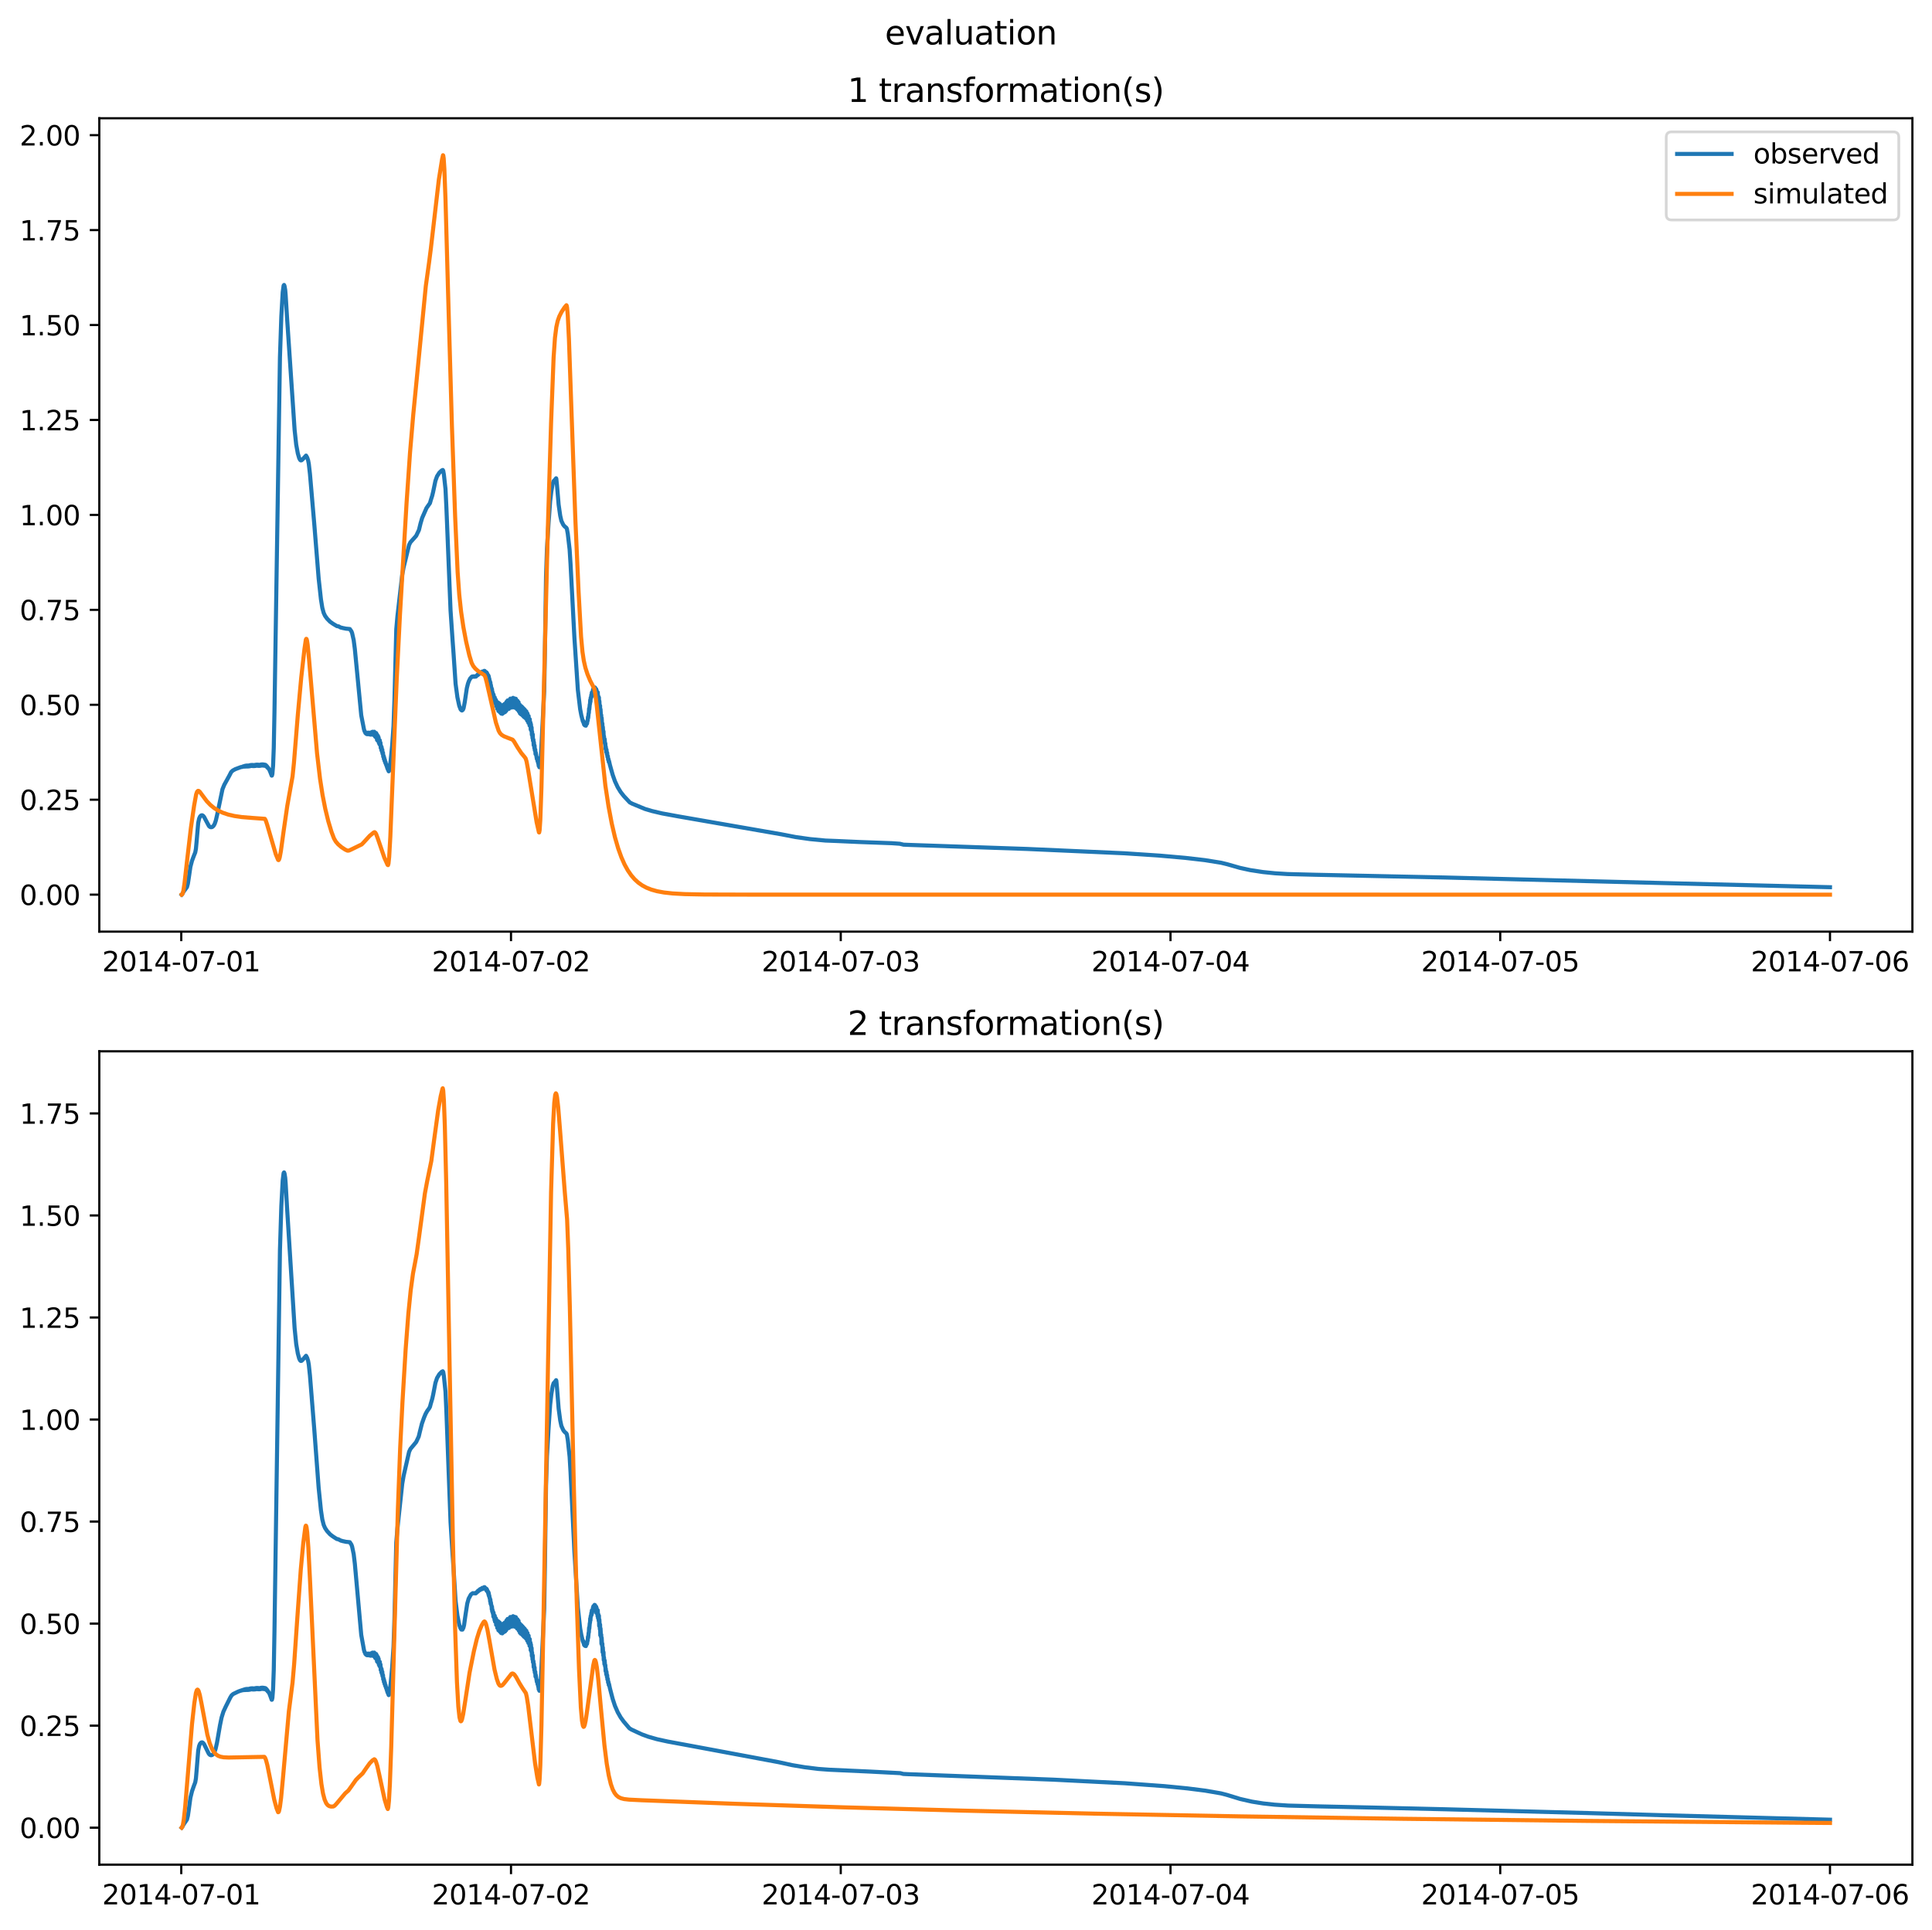 <?xml version="1.0" encoding="utf-8" standalone="no"?>
<!DOCTYPE svg PUBLIC "-//W3C//DTD SVG 1.1//EN"
  "http://www.w3.org/Graphics/SVG/1.1/DTD/svg11.dtd">
<svg xmlns:xlink="http://www.w3.org/1999/xlink" width="709.489pt" height="708.798pt" viewBox="0 0 709.489 708.798" xmlns="http://www.w3.org/2000/svg" version="1.1">
 <defs>
  <style type="text/css">*{stroke-linejoin: round; stroke-linecap: butt}</style>
 </defs>
 <g id="figure_1">
  <g id="patch_1">
   <path d="M 0 708.798 
L 709.489 708.798 
L 709.489 0 
L 0 0 
z
" style="fill: #ffffff"/>
  </g>
  <g id="axes_1">
   <g id="patch_2">
    <path d="M 36.466 342.2 
L 702.289 342.2 
L 702.289 43.44 
L 36.466 43.44 
z
" style="fill: #ffffff"/>
   </g>
   <g id="matplotlib.axis_1">
    <g id="xtick_1">
     <g id="line2d_1">
      <defs>
       <path id="med1b2ce115" d="M 0 0 
L 0 3.5 
" style="stroke: #000000; stroke-width: 0.8"/>
      </defs>
      <g>
       <use xlink:href="#med1b2ce115" x="66.562" y="342.2" style="stroke: #000000; stroke-width: 0.8"/>
      </g>
     </g>
     <g id="text_1">
      <!-- 2014-07-01 -->
      <g transform="translate(37.504 356.798) scale(0.1 -0.1)">
       <defs>
        <path id="DejaVuSans-32" d="M 1228 531 
L 3431 531 
L 3431 0 
L 469 0 
L 469 531 
Q 828 903 1448 1529 
Q 2069 2156 2228 2338 
Q 2531 2678 2651 2914 
Q 2772 3150 2772 3378 
Q 2772 3750 2511 3984 
Q 2250 4219 1831 4219 
Q 1534 4219 1204 4116 
Q 875 4013 500 3803 
L 500 4441 
Q 881 4594 1212 4672 
Q 1544 4750 1819 4750 
Q 2544 4750 2975 4387 
Q 3406 4025 3406 3419 
Q 3406 3131 3298 2873 
Q 3191 2616 2906 2266 
Q 2828 2175 2409 1742 
Q 1991 1309 1228 531 
z
" transform="scale(0.016)"/>
        <path id="DejaVuSans-30" d="M 2034 4250 
Q 1547 4250 1301 3770 
Q 1056 3291 1056 2328 
Q 1056 1369 1301 889 
Q 1547 409 2034 409 
Q 2525 409 2770 889 
Q 3016 1369 3016 2328 
Q 3016 3291 2770 3770 
Q 2525 4250 2034 4250 
z
M 2034 4750 
Q 2819 4750 3233 4129 
Q 3647 3509 3647 2328 
Q 3647 1150 3233 529 
Q 2819 -91 2034 -91 
Q 1250 -91 836 529 
Q 422 1150 422 2328 
Q 422 3509 836 4129 
Q 1250 4750 2034 4750 
z
" transform="scale(0.016)"/>
        <path id="DejaVuSans-31" d="M 794 531 
L 1825 531 
L 1825 4091 
L 703 3866 
L 703 4441 
L 1819 4666 
L 2450 4666 
L 2450 531 
L 3481 531 
L 3481 0 
L 794 0 
L 794 531 
z
" transform="scale(0.016)"/>
        <path id="DejaVuSans-34" d="M 2419 4116 
L 825 1625 
L 2419 1625 
L 2419 4116 
z
M 2253 4666 
L 3047 4666 
L 3047 1625 
L 3713 1625 
L 3713 1100 
L 3047 1100 
L 3047 0 
L 2419 0 
L 2419 1100 
L 313 1100 
L 313 1709 
L 2253 4666 
z
" transform="scale(0.016)"/>
        <path id="DejaVuSans-2d" d="M 313 2009 
L 1997 2009 
L 1997 1497 
L 313 1497 
L 313 2009 
z
" transform="scale(0.016)"/>
        <path id="DejaVuSans-37" d="M 525 4666 
L 3525 4666 
L 3525 4397 
L 1831 0 
L 1172 0 
L 2766 4134 
L 525 4134 
L 525 4666 
z
" transform="scale(0.016)"/>
       </defs>
       <use xlink:href="#DejaVuSans-32"/>
       <use xlink:href="#DejaVuSans-30" x="63.623"/>
       <use xlink:href="#DejaVuSans-31" x="127.246"/>
       <use xlink:href="#DejaVuSans-34" x="190.869"/>
       <use xlink:href="#DejaVuSans-2d" x="254.492"/>
       <use xlink:href="#DejaVuSans-30" x="290.576"/>
       <use xlink:href="#DejaVuSans-37" x="354.199"/>
       <use xlink:href="#DejaVuSans-2d" x="417.822"/>
       <use xlink:href="#DejaVuSans-30" x="453.906"/>
       <use xlink:href="#DejaVuSans-31" x="517.529"/>
      </g>
     </g>
    </g>
    <g id="xtick_2">
     <g id="line2d_2">
      <g>
       <use xlink:href="#med1b2ce115" x="187.655" y="342.2" style="stroke: #000000; stroke-width: 0.8"/>
      </g>
     </g>
     <g id="text_2">
      <!-- 2014-07-02 -->
      <g transform="translate(158.597 356.798) scale(0.1 -0.1)">
       <use xlink:href="#DejaVuSans-32"/>
       <use xlink:href="#DejaVuSans-30" x="63.623"/>
       <use xlink:href="#DejaVuSans-31" x="127.246"/>
       <use xlink:href="#DejaVuSans-34" x="190.869"/>
       <use xlink:href="#DejaVuSans-2d" x="254.492"/>
       <use xlink:href="#DejaVuSans-30" x="290.576"/>
       <use xlink:href="#DejaVuSans-37" x="354.199"/>
       <use xlink:href="#DejaVuSans-2d" x="417.822"/>
       <use xlink:href="#DejaVuSans-30" x="453.906"/>
       <use xlink:href="#DejaVuSans-32" x="517.529"/>
      </g>
     </g>
    </g>
    <g id="xtick_3">
     <g id="line2d_3">
      <g>
       <use xlink:href="#med1b2ce115" x="308.747" y="342.2" style="stroke: #000000; stroke-width: 0.8"/>
      </g>
     </g>
     <g id="text_3">
      <!-- 2014-07-03 -->
      <g transform="translate(279.689 356.798) scale(0.1 -0.1)">
       <defs>
        <path id="DejaVuSans-33" d="M 2597 2516 
Q 3050 2419 3304 2112 
Q 3559 1806 3559 1356 
Q 3559 666 3084 287 
Q 2609 -91 1734 -91 
Q 1441 -91 1130 -33 
Q 819 25 488 141 
L 488 750 
Q 750 597 1062 519 
Q 1375 441 1716 441 
Q 2309 441 2620 675 
Q 2931 909 2931 1356 
Q 2931 1769 2642 2001 
Q 2353 2234 1838 2234 
L 1294 2234 
L 1294 2753 
L 1863 2753 
Q 2328 2753 2575 2939 
Q 2822 3125 2822 3475 
Q 2822 3834 2567 4026 
Q 2313 4219 1838 4219 
Q 1578 4219 1281 4162 
Q 984 4106 628 3988 
L 628 4550 
Q 988 4650 1302 4700 
Q 1616 4750 1894 4750 
Q 2613 4750 3031 4423 
Q 3450 4097 3450 3541 
Q 3450 3153 3228 2886 
Q 3006 2619 2597 2516 
z
" transform="scale(0.016)"/>
       </defs>
       <use xlink:href="#DejaVuSans-32"/>
       <use xlink:href="#DejaVuSans-30" x="63.623"/>
       <use xlink:href="#DejaVuSans-31" x="127.246"/>
       <use xlink:href="#DejaVuSans-34" x="190.869"/>
       <use xlink:href="#DejaVuSans-2d" x="254.492"/>
       <use xlink:href="#DejaVuSans-30" x="290.576"/>
       <use xlink:href="#DejaVuSans-37" x="354.199"/>
       <use xlink:href="#DejaVuSans-2d" x="417.822"/>
       <use xlink:href="#DejaVuSans-30" x="453.906"/>
       <use xlink:href="#DejaVuSans-33" x="517.529"/>
      </g>
     </g>
    </g>
    <g id="xtick_4">
     <g id="line2d_4">
      <g>
       <use xlink:href="#med1b2ce115" x="429.84" y="342.2" style="stroke: #000000; stroke-width: 0.8"/>
      </g>
     </g>
     <g id="text_4">
      <!-- 2014-07-04 -->
      <g transform="translate(400.782 356.798) scale(0.1 -0.1)">
       <use xlink:href="#DejaVuSans-32"/>
       <use xlink:href="#DejaVuSans-30" x="63.623"/>
       <use xlink:href="#DejaVuSans-31" x="127.246"/>
       <use xlink:href="#DejaVuSans-34" x="190.869"/>
       <use xlink:href="#DejaVuSans-2d" x="254.492"/>
       <use xlink:href="#DejaVuSans-30" x="290.576"/>
       <use xlink:href="#DejaVuSans-37" x="354.199"/>
       <use xlink:href="#DejaVuSans-2d" x="417.822"/>
       <use xlink:href="#DejaVuSans-30" x="453.906"/>
       <use xlink:href="#DejaVuSans-34" x="517.529"/>
      </g>
     </g>
    </g>
    <g id="xtick_5">
     <g id="line2d_5">
      <g>
       <use xlink:href="#med1b2ce115" x="550.932" y="342.2" style="stroke: #000000; stroke-width: 0.8"/>
      </g>
     </g>
     <g id="text_5">
      <!-- 2014-07-05 -->
      <g transform="translate(521.874 356.798) scale(0.1 -0.1)">
       <defs>
        <path id="DejaVuSans-35" d="M 691 4666 
L 3169 4666 
L 3169 4134 
L 1269 4134 
L 1269 2991 
Q 1406 3038 1543 3061 
Q 1681 3084 1819 3084 
Q 2600 3084 3056 2656 
Q 3513 2228 3513 1497 
Q 3513 744 3044 326 
Q 2575 -91 1722 -91 
Q 1428 -91 1123 -41 
Q 819 9 494 109 
L 494 744 
Q 775 591 1075 516 
Q 1375 441 1709 441 
Q 2250 441 2565 725 
Q 2881 1009 2881 1497 
Q 2881 1984 2565 2268 
Q 2250 2553 1709 2553 
Q 1456 2553 1204 2497 
Q 953 2441 691 2322 
L 691 4666 
z
" transform="scale(0.016)"/>
       </defs>
       <use xlink:href="#DejaVuSans-32"/>
       <use xlink:href="#DejaVuSans-30" x="63.623"/>
       <use xlink:href="#DejaVuSans-31" x="127.246"/>
       <use xlink:href="#DejaVuSans-34" x="190.869"/>
       <use xlink:href="#DejaVuSans-2d" x="254.492"/>
       <use xlink:href="#DejaVuSans-30" x="290.576"/>
       <use xlink:href="#DejaVuSans-37" x="354.199"/>
       <use xlink:href="#DejaVuSans-2d" x="417.822"/>
       <use xlink:href="#DejaVuSans-30" x="453.906"/>
       <use xlink:href="#DejaVuSans-35" x="517.529"/>
      </g>
     </g>
    </g>
    <g id="xtick_6">
     <g id="line2d_6">
      <g>
       <use xlink:href="#med1b2ce115" x="672.025" y="342.2" style="stroke: #000000; stroke-width: 0.8"/>
      </g>
     </g>
     <g id="text_6">
      <!-- 2014-07-06 -->
      <g transform="translate(642.967 356.798) scale(0.1 -0.1)">
       <defs>
        <path id="DejaVuSans-36" d="M 2113 2584 
Q 1688 2584 1439 2293 
Q 1191 2003 1191 1497 
Q 1191 994 1439 701 
Q 1688 409 2113 409 
Q 2538 409 2786 701 
Q 3034 994 3034 1497 
Q 3034 2003 2786 2293 
Q 2538 2584 2113 2584 
z
M 3366 4563 
L 3366 3988 
Q 3128 4100 2886 4159 
Q 2644 4219 2406 4219 
Q 1781 4219 1451 3797 
Q 1122 3375 1075 2522 
Q 1259 2794 1537 2939 
Q 1816 3084 2150 3084 
Q 2853 3084 3261 2657 
Q 3669 2231 3669 1497 
Q 3669 778 3244 343 
Q 2819 -91 2113 -91 
Q 1303 -91 875 529 
Q 447 1150 447 2328 
Q 447 3434 972 4092 
Q 1497 4750 2381 4750 
Q 2619 4750 2861 4703 
Q 3103 4656 3366 4563 
z
" transform="scale(0.016)"/>
       </defs>
       <use xlink:href="#DejaVuSans-32"/>
       <use xlink:href="#DejaVuSans-30" x="63.623"/>
       <use xlink:href="#DejaVuSans-31" x="127.246"/>
       <use xlink:href="#DejaVuSans-34" x="190.869"/>
       <use xlink:href="#DejaVuSans-2d" x="254.492"/>
       <use xlink:href="#DejaVuSans-30" x="290.576"/>
       <use xlink:href="#DejaVuSans-37" x="354.199"/>
       <use xlink:href="#DejaVuSans-2d" x="417.822"/>
       <use xlink:href="#DejaVuSans-30" x="453.906"/>
       <use xlink:href="#DejaVuSans-36" x="517.529"/>
      </g>
     </g>
    </g>
   </g>
   <g id="matplotlib.axis_2">
    <g id="ytick_1">
     <g id="line2d_7">
      <defs>
       <path id="m9e31e26b87" d="M 0 0 
L -3.5 0 
" style="stroke: #000000; stroke-width: 0.8"/>
      </defs>
      <g>
       <use xlink:href="#m9e31e26b87" x="36.466" y="328.62" style="stroke: #000000; stroke-width: 0.8"/>
      </g>
     </g>
     <g id="text_7">
      <!-- 0.00 -->
      <g transform="translate(7.2 332.419) scale(0.1 -0.1)">
       <defs>
        <path id="DejaVuSans-2e" d="M 684 794 
L 1344 794 
L 1344 0 
L 684 0 
L 684 794 
z
" transform="scale(0.016)"/>
       </defs>
       <use xlink:href="#DejaVuSans-30"/>
       <use xlink:href="#DejaVuSans-2e" x="63.623"/>
       <use xlink:href="#DejaVuSans-30" x="95.41"/>
       <use xlink:href="#DejaVuSans-30" x="159.033"/>
      </g>
     </g>
    </g>
    <g id="ytick_2">
     <g id="line2d_8">
      <g>
       <use xlink:href="#m9e31e26b87" x="36.466" y="293.748" style="stroke: #000000; stroke-width: 0.8"/>
      </g>
     </g>
     <g id="text_8">
      <!-- 0.25 -->
      <g transform="translate(7.2 297.547) scale(0.1 -0.1)">
       <use xlink:href="#DejaVuSans-30"/>
       <use xlink:href="#DejaVuSans-2e" x="63.623"/>
       <use xlink:href="#DejaVuSans-32" x="95.41"/>
       <use xlink:href="#DejaVuSans-35" x="159.033"/>
      </g>
     </g>
    </g>
    <g id="ytick_3">
     <g id="line2d_9">
      <g>
       <use xlink:href="#m9e31e26b87" x="36.466" y="258.876" style="stroke: #000000; stroke-width: 0.8"/>
      </g>
     </g>
     <g id="text_9">
      <!-- 0.50 -->
      <g transform="translate(7.2 262.676) scale(0.1 -0.1)">
       <use xlink:href="#DejaVuSans-30"/>
       <use xlink:href="#DejaVuSans-2e" x="63.623"/>
       <use xlink:href="#DejaVuSans-35" x="95.41"/>
       <use xlink:href="#DejaVuSans-30" x="159.033"/>
      </g>
     </g>
    </g>
    <g id="ytick_4">
     <g id="line2d_10">
      <g>
       <use xlink:href="#m9e31e26b87" x="36.466" y="224.005" style="stroke: #000000; stroke-width: 0.8"/>
      </g>
     </g>
     <g id="text_10">
      <!-- 0.75 -->
      <g transform="translate(7.2 227.804) scale(0.1 -0.1)">
       <use xlink:href="#DejaVuSans-30"/>
       <use xlink:href="#DejaVuSans-2e" x="63.623"/>
       <use xlink:href="#DejaVuSans-37" x="95.41"/>
       <use xlink:href="#DejaVuSans-35" x="159.033"/>
      </g>
     </g>
    </g>
    <g id="ytick_5">
     <g id="line2d_11">
      <g>
       <use xlink:href="#m9e31e26b87" x="36.466" y="189.133" style="stroke: #000000; stroke-width: 0.8"/>
      </g>
     </g>
     <g id="text_11">
      <!-- 1.00 -->
      <g transform="translate(7.2 192.932) scale(0.1 -0.1)">
       <use xlink:href="#DejaVuSans-31"/>
       <use xlink:href="#DejaVuSans-2e" x="63.623"/>
       <use xlink:href="#DejaVuSans-30" x="95.41"/>
       <use xlink:href="#DejaVuSans-30" x="159.033"/>
      </g>
     </g>
    </g>
    <g id="ytick_6">
     <g id="line2d_12">
      <g>
       <use xlink:href="#m9e31e26b87" x="36.466" y="154.261" style="stroke: #000000; stroke-width: 0.8"/>
      </g>
     </g>
     <g id="text_12">
      <!-- 1.25 -->
      <g transform="translate(7.2 158.06) scale(0.1 -0.1)">
       <use xlink:href="#DejaVuSans-31"/>
       <use xlink:href="#DejaVuSans-2e" x="63.623"/>
       <use xlink:href="#DejaVuSans-32" x="95.41"/>
       <use xlink:href="#DejaVuSans-35" x="159.033"/>
      </g>
     </g>
    </g>
    <g id="ytick_7">
     <g id="line2d_13">
      <g>
       <use xlink:href="#m9e31e26b87" x="36.466" y="119.389" style="stroke: #000000; stroke-width: 0.8"/>
      </g>
     </g>
     <g id="text_13">
      <!-- 1.50 -->
      <g transform="translate(7.2 123.189) scale(0.1 -0.1)">
       <use xlink:href="#DejaVuSans-31"/>
       <use xlink:href="#DejaVuSans-2e" x="63.623"/>
       <use xlink:href="#DejaVuSans-35" x="95.41"/>
       <use xlink:href="#DejaVuSans-30" x="159.033"/>
      </g>
     </g>
    </g>
    <g id="ytick_8">
     <g id="line2d_14">
      <g>
       <use xlink:href="#m9e31e26b87" x="36.466" y="84.518" style="stroke: #000000; stroke-width: 0.8"/>
      </g>
     </g>
     <g id="text_14">
      <!-- 1.75 -->
      <g transform="translate(7.2 88.317) scale(0.1 -0.1)">
       <use xlink:href="#DejaVuSans-31"/>
       <use xlink:href="#DejaVuSans-2e" x="63.623"/>
       <use xlink:href="#DejaVuSans-37" x="95.41"/>
       <use xlink:href="#DejaVuSans-35" x="159.033"/>
      </g>
     </g>
    </g>
    <g id="ytick_9">
     <g id="line2d_15">
      <g>
       <use xlink:href="#m9e31e26b87" x="36.466" y="49.646" style="stroke: #000000; stroke-width: 0.8"/>
      </g>
     </g>
     <g id="text_15">
      <!-- 2.00 -->
      <g transform="translate(7.2 53.445) scale(0.1 -0.1)">
       <use xlink:href="#DejaVuSans-32"/>
       <use xlink:href="#DejaVuSans-2e" x="63.623"/>
       <use xlink:href="#DejaVuSans-30" x="95.41"/>
       <use xlink:href="#DejaVuSans-30" x="159.033"/>
      </g>
     </g>
    </g>
   </g>
   <g id="line2d_16">
    <path d="M 66.73 328.593 
L 66.983 328.26 
L 67.487 327.425 
L 68.664 325.829 
L 69.001 324.571 
L 69.337 322.421 
L 69.926 318.383 
L 70.514 316.161 
L 71.271 314.153 
L 71.692 313.131 
L 71.944 311.811 
L 72.196 309.119 
L 72.785 302.278 
L 73.121 300.689 
L 73.458 299.936 
L 73.878 299.514 
L 74.215 299.458 
L 74.551 299.613 
L 74.971 300.103 
L 75.644 301.391 
L 76.737 303.415 
L 77.158 303.779 
L 77.578 303.868 
L 77.999 303.732 
L 78.419 303.35 
L 78.84 302.624 
L 79.26 301.385 
L 79.765 299.185 
L 81.699 289.887 
L 82.371 288.25 
L 83.212 286.734 
L 84.221 284.9 
L 84.894 283.589 
L 85.483 283.034 
L 86.408 282.528 
L 88.51 281.747 
L 88.678 281.746 
L 88.847 281.741 
L 89.267 281.516 
L 89.435 281.609 
L 89.519 281.44 
L 89.687 281.576 
L 89.772 281.362 
L 89.856 281.592 
L 89.94 281.553 
L 90.024 281.287 
L 90.108 281.578 
L 90.192 281.542 
L 90.276 281.243 
L 90.36 281.557 
L 90.444 281.465 
L 90.528 281.206 
L 90.612 281.554 
L 90.781 281.194 
L 90.865 281.553 
L 91.033 281.198 
L 91.117 281.542 
L 91.285 281.197 
L 91.369 281.516 
L 91.453 281.155 
L 91.537 281.226 
L 91.622 281.483 
L 91.706 281.087 
L 91.874 281.437 
L 91.958 281.036 
L 92.126 281.374 
L 92.21 280.993 
L 92.378 281.329 
L 92.462 280.98 
L 92.547 281.359 
L 92.631 281.252 
L 92.715 280.979 
L 92.799 281.388 
L 92.967 280.992 
L 93.051 281.398 
L 93.219 281.03 
L 93.303 281.395 
L 93.388 281.017 
L 93.472 281.079 
L 93.556 281.375 
L 93.64 280.956 
L 93.808 281.351 
L 93.892 280.921 
L 94.06 281.3 
L 94.144 280.883 
L 94.313 281.23 
L 94.397 280.871 
L 94.481 281.28 
L 94.565 281.15 
L 94.649 280.881 
L 94.733 281.31 
L 94.901 280.895 
L 94.985 281.32 
L 95.153 280.946 
L 95.238 281.327 
L 95.322 280.945 
L 95.406 280.971 
L 95.49 281.303 
L 95.574 280.873 
L 95.742 281.263 
L 95.826 280.815 
L 95.994 281.216 
L 96.078 280.787 
L 96.247 281.146 
L 96.331 280.771 
L 96.415 281.199 
L 96.499 281.067 
L 96.583 280.786 
L 96.667 281.234 
L 96.835 280.813 
L 96.919 281.245 
L 97.088 280.876 
L 97.172 281.266 
L 97.256 280.875 
L 97.34 280.985 
L 97.424 281.326 
L 97.508 280.953 
L 97.676 281.475 
L 97.76 281.163 
L 97.928 281.65 
L 98.013 281.439 
L 98.181 281.849 
L 98.265 281.749 
L 98.349 282.102 
L 98.433 282.08 
L 98.517 282.098 
L 98.685 282.385 
L 98.938 282.8 
L 99.274 283.604 
L 99.778 284.905 
L 99.863 284.885 
L 100.031 284.25 
L 100.283 281.242 
L 100.535 274.669 
L 100.788 261.716 
L 102.806 131.219 
L 103.31 116.226 
L 103.815 107.404 
L 104.151 104.904 
L 104.319 104.671 
L 104.488 105.071 
L 104.74 106.524 
L 104.908 108.469 
L 105.413 116.73 
L 108.188 157.891 
L 108.776 163.329 
L 109.365 166.549 
L 109.87 168.279 
L 110.206 168.919 
L 110.458 169.112 
L 110.71 169.083 
L 111.047 168.816 
L 112.392 167.344 
L 112.813 168.079 
L 113.149 169.076 
L 113.401 170.386 
L 113.822 174.051 
L 115.42 192.606 
L 117.017 212.453 
L 117.858 220.13 
L 118.363 223.276 
L 118.867 225.136 
L 119.372 226.208 
L 120.129 227.257 
L 121.222 228.37 
L 122.315 229.14 
L 123.745 229.991 
L 124.333 230.068 
L 125.09 230.497 
L 125.511 230.578 
L 125.931 230.698 
L 126.352 230.774 
L 127.024 230.915 
L 128.454 231.048 
L 129.043 231.883 
L 129.295 232.505 
L 129.883 235.134 
L 130.304 238.365 
L 130.977 245.286 
L 132.658 262.725 
L 133.668 267.932 
L 133.92 268.704 
L 134.088 268.788 
L 134.172 269.232 
L 134.256 269.027 
L 134.424 269.492 
L 134.508 269.186 
L 134.593 269.599 
L 134.677 269.472 
L 134.761 269.28 
L 134.845 269.698 
L 134.929 269.279 
L 135.013 269.389 
L 135.097 269.625 
L 135.181 269.109 
L 135.265 269.551 
L 135.349 269.463 
L 135.434 269.136 
L 135.518 269.732 
L 135.602 269.253 
L 135.686 269.357 
L 135.77 269.786 
L 135.854 269.13 
L 135.938 269.682 
L 136.022 269.623 
L 136.106 269.1 
L 136.19 269.854 
L 136.274 269.257 
L 136.359 269.27 
L 136.443 269.776 
L 136.527 268.911 
L 136.695 269.565 
L 136.779 268.791 
L 136.863 269.832 
L 137.031 269.043 
L 137.115 269.962 
L 137.199 268.817 
L 137.368 269.862 
L 137.452 268.78 
L 137.536 270.162 
L 137.704 269.191 
L 137.788 270.629 
L 137.872 269.271 
L 138.04 270.813 
L 138.124 269.256 
L 138.209 271.015 
L 138.293 270.689 
L 138.377 269.688 
L 138.461 271.817 
L 138.545 270.379 
L 138.629 270.742 
L 138.713 272.081 
L 138.797 270.297 
L 138.881 272.004 
L 138.965 271.855 
L 139.049 270.899 
L 139.134 272.928 
L 139.218 271.701 
L 139.302 272.157 
L 139.386 273.427 
L 139.47 271.931 
L 139.638 273.6 
L 139.722 272.832 
L 139.806 274.734 
L 139.89 273.857 
L 139.974 274.193 
L 140.059 275.579 
L 140.143 274.434 
L 140.311 276.229 
L 140.395 275.348 
L 140.479 276.865 
L 140.563 276.858 
L 140.647 276.465 
L 140.731 277.933 
L 140.815 277.496 
L 140.899 277.678 
L 140.984 278.814 
L 141.068 278.213 
L 141.236 279.53 
L 141.32 279.018 
L 141.488 280.191 
L 141.572 279.877 
L 141.74 280.811 
L 141.824 280.717 
L 141.993 281.463 
L 142.077 281.574 
L 142.245 282.188 
L 142.75 283.313 
L 142.834 283.254 
L 143.002 282.684 
L 143.422 279.739 
L 144.011 273.891 
L 144.515 266.73 
L 144.852 257.33 
L 145.525 231.153 
L 145.945 226.404 
L 147.711 211.109 
L 148.215 208.405 
L 150.234 200.143 
L 150.738 199.157 
L 152.588 197.096 
L 152.841 196.796 
L 153.85 194.679 
L 154.438 192.256 
L 155.027 190.256 
L 156.625 186.609 
L 157.297 185.649 
L 157.886 184.819 
L 158.222 183.643 
L 158.727 182.063 
L 159.063 180.663 
L 159.904 176.607 
L 160.493 174.954 
L 161.334 173.642 
L 162.175 172.844 
L 162.595 172.631 
L 162.763 172.891 
L 163.016 174.352 
L 163.604 179.66 
L 163.941 186.652 
L 165.454 224.245 
L 166.211 235.341 
L 166.548 239.957 
L 167.304 251.155 
L 167.977 256.141 
L 168.65 259.251 
L 169.154 260.575 
L 169.491 260.926 
L 169.659 260.978 
L 169.995 260.705 
L 170.248 260.101 
L 170.668 257.924 
L 171.425 252.832 
L 171.845 251.131 
L 172.182 250.188 
L 172.686 249.18 
L 172.77 249.151 
L 173.107 248.712 
L 173.191 248.733 
L 173.275 248.558 
L 173.359 248.633 
L 173.443 248.481 
L 173.527 248.548 
L 173.695 248.476 
L 173.779 248.518 
L 173.864 248.428 
L 173.948 248.566 
L 174.032 248.419 
L 174.116 248.587 
L 174.2 248.454 
L 174.368 248.515 
L 174.704 248.545 
L 174.789 248.297 
L 174.873 248.439 
L 174.957 248.212 
L 175.041 248.257 
L 175.377 247.818 
L 175.461 247.977 
L 175.545 247.646 
L 175.629 247.822 
L 175.714 247.539 
L 175.798 247.624 
L 175.966 247.403 
L 176.05 247.483 
L 176.134 247.217 
L 176.218 247.45 
L 176.302 247.086 
L 176.386 247.357 
L 176.47 247.032 
L 176.554 247.206 
L 176.723 247.008 
L 176.807 247.089 
L 176.891 246.824 
L 176.975 247.104 
L 177.059 246.692 
L 177.143 247.062 
L 177.227 246.655 
L 177.311 246.929 
L 177.395 246.688 
L 177.48 246.74 
L 177.564 246.782 
L 177.648 246.547 
L 177.732 246.859 
L 177.816 246.417 
L 177.9 246.906 
L 177.984 246.435 
L 178.068 246.926 
L 178.152 246.636 
L 178.32 246.956 
L 178.405 246.897 
L 178.489 247.299 
L 178.573 246.911 
L 178.657 247.585 
L 178.741 247.058 
L 178.825 247.773 
L 178.909 247.382 
L 179.077 247.877 
L 179.161 247.893 
L 179.245 248.459 
L 179.33 248.06 
L 179.414 249.036 
L 179.498 248.474 
L 179.582 249.526 
L 179.666 249.233 
L 179.834 250.249 
L 179.918 250.215 
L 180.002 251.309 
L 180.086 250.693 
L 180.17 252.123 
L 180.255 251.575 
L 180.423 252.718 
L 180.507 252.714 
L 180.591 254.006 
L 180.675 253.146 
L 180.759 254.752 
L 180.843 254.115 
L 181.011 255.43 
L 181.095 254.844 
L 181.18 256.454 
L 181.264 255.209 
L 181.348 256.755 
L 181.432 256.322 
L 181.516 256.381 
L 181.6 257.603 
L 181.684 256.186 
L 181.768 258.189 
L 181.852 256.97 
L 182.02 258.256 
L 182.105 257.07 
L 182.189 259.326 
L 182.273 257.533 
L 182.441 259.05 
L 182.525 258.073 
L 182.609 260.338 
L 182.693 257.938 
L 182.777 260.045 
L 182.861 259.512 
L 182.945 258.609 
L 183.03 261.16 
L 183.114 258.195 
L 183.198 261.011 
L 183.366 259.423 
L 183.45 261.438 
L 183.534 258.549 
L 183.618 261.687 
L 183.702 259.478 
L 183.87 261.308 
L 183.955 258.98 
L 184.039 262.109 
L 184.123 259.123 
L 184.207 261.145 
L 184.291 260.951 
L 184.375 259.52 
L 184.459 262.207 
L 184.543 259.109 
L 184.627 261.661 
L 184.796 259.898 
L 184.88 261.875 
L 184.964 258.815 
L 185.048 261.761 
L 185.132 259.594 
L 185.216 260.103 
L 185.3 261.159 
L 185.384 258.505 
L 185.468 261.563 
L 185.552 258.651 
L 185.636 260.222 
L 185.721 260.184 
L 185.805 258.357 
L 185.889 261.122 
L 185.973 257.813 
L 186.057 260.341 
L 186.225 258.475 
L 186.309 260.442 
L 186.393 257.289 
L 186.477 260.468 
L 186.561 257.894 
L 186.73 259.527 
L 186.814 257.224 
L 186.898 260.367 
L 186.982 257.087 
L 187.066 259.482 
L 187.234 257.624 
L 187.318 259.876 
L 187.402 256.618 
L 187.486 259.868 
L 187.571 257.36 
L 187.739 259.067 
L 187.823 256.698 
L 187.907 259.906 
L 187.991 256.575 
L 188.075 259.117 
L 188.243 257.309 
L 188.327 259.574 
L 188.411 256.337 
L 188.496 259.7 
L 188.58 257.13 
L 188.748 258.821 
L 188.832 256.763 
L 188.916 259.912 
L 189 256.566 
L 189.084 259.335 
L 189.252 257.73 
L 189.336 259.711 
L 189.421 256.669 
L 189.505 260.115 
L 189.589 257.459 
L 189.757 259.283 
L 189.841 257.523 
L 189.925 260.597 
L 190.009 257.389 
L 190.093 260.284 
L 190.261 258.77 
L 190.346 260.835 
L 190.43 257.916 
L 190.514 261.285 
L 190.598 258.96 
L 190.766 260.912 
L 190.85 258.829 
L 190.934 262.025 
L 191.018 259.1 
L 191.102 261.338 
L 191.186 260.866 
L 191.271 259.781 
L 191.355 262.405 
L 191.439 259.383 
L 191.523 262.195 
L 191.691 260.687 
L 191.775 262.599 
L 191.859 259.79 
L 191.943 262.862 
L 192.027 260.859 
L 192.112 261.489 
L 192.196 262.691 
L 192.28 260.234 
L 192.364 263.312 
L 192.448 260.829 
L 192.616 262.735 
L 192.7 260.662 
L 192.784 263.622 
L 192.868 260.92 
L 193.037 262.759 
L 193.121 261.223 
L 193.205 264.044 
L 193.289 261.315 
L 193.373 263.507 
L 193.457 263.184 
L 193.541 262.099 
L 193.625 264.754 
L 193.709 262.088 
L 193.793 264.388 
L 193.877 263.892 
L 193.962 263.029 
L 194.046 265.517 
L 194.13 263.003 
L 194.214 265.331 
L 194.298 264.847 
L 194.382 264.022 
L 194.466 266.488 
L 194.55 264.189 
L 194.634 266.362 
L 194.718 266.292 
L 194.802 265.393 
L 194.887 267.968 
L 194.971 266.025 
L 195.139 268.47 
L 195.223 267.216 
L 195.307 269.912 
L 195.391 268.72 
L 195.559 271.136 
L 195.643 269.764 
L 195.727 272.081 
L 195.812 271.818 
L 195.896 271.698 
L 195.98 273.741 
L 196.064 272.623 
L 196.232 274.807 
L 196.316 273.854 
L 196.4 275.627 
L 196.484 275.617 
L 196.568 275.335 
L 196.652 276.981 
L 196.737 276.371 
L 197.157 278.796 
L 197.241 278.299 
L 197.409 279.608 
L 197.493 279.424 
L 197.662 280.464 
L 197.746 280.571 
L 197.83 281.324 
L 197.914 281.276 
L 198.082 281.828 
L 198.166 281.649 
L 198.25 281.576 
L 198.334 281.338 
L 198.587 278.836 
L 199.848 253.827 
L 200.1 239.668 
L 200.521 211.754 
L 200.857 201.682 
L 201.446 192.153 
L 202.034 184.083 
L 202.455 180.568 
L 202.959 177.738 
L 203.296 176.715 
L 203.632 176.408 
L 204.221 175.68 
L 204.305 175.891 
L 204.557 178.408 
L 205.146 185.381 
L 205.734 189.453 
L 206.155 191.309 
L 206.828 192.71 
L 207.164 193.162 
L 207.669 193.64 
L 207.921 193.782 
L 208.173 194.229 
L 208.509 196.073 
L 209.182 201.835 
L 209.519 207.141 
L 210.948 234.358 
L 212.209 253.425 
L 213.05 260.474 
L 213.471 262.709 
L 214.06 265.016 
L 214.144 264.773 
L 214.312 265.57 
L 214.396 265.4 
L 214.48 266.126 
L 214.564 265.792 
L 214.732 266.42 
L 214.816 265.877 
L 214.9 266.501 
L 215.069 265.971 
L 215.153 266.558 
L 215.237 265.764 
L 215.321 266.115 
L 215.405 266.004 
L 215.489 265.241 
L 215.573 265.801 
L 215.741 264.673 
L 215.825 264.665 
L 215.91 263.382 
L 215.994 263.728 
L 216.162 261.976 
L 216.246 261.864 
L 216.33 260.265 
L 216.414 260.579 
L 216.582 258.757 
L 216.666 258.578 
L 216.75 257.106 
L 216.835 257.749 
L 216.919 256.293 
L 217.003 256.48 
L 217.171 255.177 
L 217.255 255.889 
L 217.339 254.36 
L 217.423 255.311 
L 217.507 254.224 
L 217.591 254.322 
L 217.675 254.465 
L 217.76 253.322 
L 217.844 254.474 
L 217.928 252.904 
L 218.012 254.037 
L 218.18 253.144 
L 218.264 253.692 
L 218.348 252.472 
L 218.432 254.071 
L 218.516 252.558 
L 218.6 254.003 
L 218.685 253.435 
L 218.769 253.483 
L 218.853 254.605 
L 218.937 253.117 
L 219.021 255.226 
L 219.105 253.569 
L 219.189 255.051 
L 219.273 254.874 
L 219.357 254.368 
L 219.441 256.317 
L 219.525 254.324 
L 219.61 256.987 
L 219.694 255.629 
L 219.862 257.926 
L 219.946 256.186 
L 220.03 259.64 
L 220.114 257.542 
L 220.282 260.768 
L 220.366 259.205 
L 220.451 262.879 
L 220.535 260.543 
L 220.703 263.447 
L 220.787 262.646 
L 220.871 265.776 
L 220.955 263.714 
L 221.123 266.503 
L 221.207 265.76 
L 221.291 268.653 
L 221.376 267.028 
L 221.544 269.758 
L 221.628 268.663 
L 221.712 271.304 
L 221.796 270.395 
L 221.964 272.75 
L 222.048 271.471 
L 222.216 273.533 
L 222.301 273.08 
L 222.385 275.088 
L 222.469 274.325 
L 222.637 276.257 
L 222.721 275.329 
L 222.889 277.123 
L 222.973 276.521 
L 223.057 277.965 
L 223.141 277.895 
L 223.226 277.772 
L 223.31 279.023 
L 223.394 278.678 
L 223.478 278.951 
L 223.562 279.878 
L 223.646 279.504 
L 223.982 280.989 
L 224.991 284.596 
L 225.832 286.982 
L 226.842 289.151 
L 227.935 290.938 
L 229.112 292.438 
L 231.298 294.756 
L 232.223 295.229 
L 236.848 297.143 
L 239.371 297.894 
L 243.155 298.785 
L 249.126 299.877 
L 286.883 306.442 
L 292.181 307.465 
L 297.479 308.215 
L 303.113 308.747 
L 307.149 308.907 
L 315.474 309.281 
L 327.5 309.721 
L 330.443 309.927 
L 331.788 310.259 
L 334.311 310.361 
L 377.114 311.833 
L 412.937 313.424 
L 425.971 314.292 
L 435.221 315.108 
L 442.453 315.943 
L 448.424 316.902 
L 450.61 317.432 
L 455.319 318.777 
L 459.104 319.602 
L 463.813 320.323 
L 468.186 320.768 
L 472.895 321.058 
L 482.986 321.313 
L 530.414 322.318 
L 617.533 324.535 
L 672.025 325.885 
L 672.025 325.885 
" clip-path="url(#p7a87c5b572)" style="fill: none; stroke: #1f77b4; stroke-width: 1.5; stroke-linecap: square"/>
   </g>
   <g id="line2d_17">
    <path d="M 66.73 328.62 
L 66.899 328.543 
L 67.067 328.242 
L 67.319 327.287 
L 67.739 324.572 
L 68.664 316.404 
L 70.094 304.17 
L 71.271 295.992 
L 72.028 291.798 
L 72.365 290.839 
L 72.701 290.494 
L 72.953 290.513 
L 73.374 290.854 
L 74.215 291.989 
L 75.896 294.244 
L 77.242 295.655 
L 78.671 296.822 
L 80.185 297.768 
L 81.867 298.553 
L 83.801 299.204 
L 86.071 299.726 
L 88.847 300.13 
L 92.547 300.431 
L 97.256 300.769 
L 97.592 301.36 
L 98.097 302.881 
L 101.292 313.832 
L 102.133 315.855 
L 102.301 315.937 
L 102.469 315.737 
L 102.722 314.945 
L 103.142 312.662 
L 104.151 305.31 
L 105.497 296.022 
L 106.674 289.411 
L 107.431 285.215 
L 107.935 280.307 
L 109.365 262.638 
L 110.626 248.847 
L 111.804 238.425 
L 112.308 234.984 
L 112.476 234.654 
L 112.56 234.706 
L 112.729 235.216 
L 112.981 236.842 
L 113.485 242.1 
L 116.429 276.714 
L 117.522 286.022 
L 118.447 291.998 
L 119.456 297.115 
L 120.549 301.611 
L 121.727 305.536 
L 122.652 307.984 
L 123.324 309.137 
L 124.165 310.119 
L 125.342 311.134 
L 126.772 312.078 
L 127.613 312.465 
L 128.117 312.424 
L 128.874 312.096 
L 131.733 310.697 
L 132.827 310.176 
L 133.583 309.398 
L 135.77 307.006 
L 137.199 305.827 
L 137.536 305.669 
L 137.788 305.803 
L 138.124 306.342 
L 138.713 307.908 
L 141.152 315.056 
L 142.329 317.672 
L 142.497 317.772 
L 142.665 317.189 
L 142.918 314.786 
L 143.338 307.367 
L 144.179 286.485 
L 145.693 249.34 
L 146.87 225.95 
L 149.309 184.671 
L 150.57 166.3 
L 151.747 152.442 
L 156.372 105.046 
L 157.55 96.538 
L 158.222 91.308 
L 161.166 65.916 
L 162.343 58.514 
L 162.679 57.02 
L 162.763 57.107 
L 162.932 58.2 
L 163.184 62.115 
L 163.604 73.358 
L 164.529 106.796 
L 165.959 156.488 
L 167.136 189.654 
L 168.061 210.257 
L 168.65 218.437 
L 169.323 224.653 
L 170.163 230.314 
L 171.173 235.671 
L 172.35 240.712 
L 173.191 243.475 
L 173.779 244.63 
L 174.536 245.58 
L 175.545 246.468 
L 176.975 247.415 
L 177.9 248.002 
L 178.236 248.73 
L 178.741 250.639 
L 182.105 265.38 
L 183.114 268.405 
L 183.618 269.302 
L 184.207 269.919 
L 185.048 270.443 
L 186.477 271.022 
L 188.243 271.689 
L 188.748 272.323 
L 190.093 274.587 
L 191.439 276.615 
L 192.7 278.134 
L 193.037 278.614 
L 193.373 279.702 
L 193.877 282.411 
L 197.073 302.044 
L 197.914 305.734 
L 197.998 305.781 
L 198.166 304.953 
L 198.418 301.155 
L 198.839 289.114 
L 199.596 258.518 
L 201.193 193.829 
L 202.371 155.357 
L 203.296 131.401 
L 203.8 124.081 
L 204.305 120.122 
L 204.809 117.869 
L 205.398 116.204 
L 206.239 114.544 
L 207.332 112.9 
L 208.005 112.112 
L 208.089 112.215 
L 208.257 113.027 
L 208.509 115.934 
L 208.93 124.55 
L 209.771 148.417 
L 211.284 190.655 
L 212.462 217.233 
L 213.387 233.877 
L 213.891 239.356 
L 214.396 242.722 
L 214.985 245.29 
L 215.741 247.644 
L 216.75 250.067 
L 217.928 252.325 
L 218.264 253.078 
L 218.6 254.742 
L 219.105 258.85 
L 222.301 288.502 
L 223.478 296.245 
L 224.655 302.496 
L 225.832 307.54 
L 227.01 311.611 
L 228.187 314.895 
L 229.364 317.545 
L 230.542 319.684 
L 231.803 321.519 
L 233.064 322.977 
L 234.41 324.204 
L 235.839 325.217 
L 237.437 326.077 
L 239.203 326.776 
L 241.305 327.363 
L 243.828 327.826 
L 247.024 328.177 
L 251.48 328.423 
L 258.628 328.567 
L 275.363 328.617 
L 523.266 328.62 
L 672.025 328.62 
L 672.025 328.62 
" clip-path="url(#p7a87c5b572)" style="fill: none; stroke: #ff7f0e; stroke-width: 1.5; stroke-linecap: square"/>
   </g>
   <g id="patch_3">
    <path d="M 36.466 342.2 
L 36.466 43.44 
" style="fill: none; stroke: #000000; stroke-width: 0.8; stroke-linejoin: miter; stroke-linecap: square"/>
   </g>
   <g id="patch_4">
    <path d="M 702.289 342.2 
L 702.289 43.44 
" style="fill: none; stroke: #000000; stroke-width: 0.8; stroke-linejoin: miter; stroke-linecap: square"/>
   </g>
   <g id="patch_5">
    <path d="M 36.466 342.2 
L 702.289 342.2 
" style="fill: none; stroke: #000000; stroke-width: 0.8; stroke-linejoin: miter; stroke-linecap: square"/>
   </g>
   <g id="patch_6">
    <path d="M 36.466 43.44 
L 702.289 43.44 
" style="fill: none; stroke: #000000; stroke-width: 0.8; stroke-linejoin: miter; stroke-linecap: square"/>
   </g>
   <g id="text_16">
    <!-- 1 transformation(s) -->
    <g transform="translate(311.263 37.44) scale(0.12 -0.12)">
     <defs>
      <path id="DejaVuSans-20" transform="scale(0.016)"/>
      <path id="DejaVuSans-74" d="M 1172 4494 
L 1172 3500 
L 2356 3500 
L 2356 3053 
L 1172 3053 
L 1172 1153 
Q 1172 725 1289 603 
Q 1406 481 1766 481 
L 2356 481 
L 2356 0 
L 1766 0 
Q 1100 0 847 248 
Q 594 497 594 1153 
L 594 3053 
L 172 3053 
L 172 3500 
L 594 3500 
L 594 4494 
L 1172 4494 
z
" transform="scale(0.016)"/>
      <path id="DejaVuSans-72" d="M 2631 2963 
Q 2534 3019 2420 3045 
Q 2306 3072 2169 3072 
Q 1681 3072 1420 2755 
Q 1159 2438 1159 1844 
L 1159 0 
L 581 0 
L 581 3500 
L 1159 3500 
L 1159 2956 
Q 1341 3275 1631 3429 
Q 1922 3584 2338 3584 
Q 2397 3584 2469 3576 
Q 2541 3569 2628 3553 
L 2631 2963 
z
" transform="scale(0.016)"/>
      <path id="DejaVuSans-61" d="M 2194 1759 
Q 1497 1759 1228 1600 
Q 959 1441 959 1056 
Q 959 750 1161 570 
Q 1363 391 1709 391 
Q 2188 391 2477 730 
Q 2766 1069 2766 1631 
L 2766 1759 
L 2194 1759 
z
M 3341 1997 
L 3341 0 
L 2766 0 
L 2766 531 
Q 2569 213 2275 61 
Q 1981 -91 1556 -91 
Q 1019 -91 701 211 
Q 384 513 384 1019 
Q 384 1609 779 1909 
Q 1175 2209 1959 2209 
L 2766 2209 
L 2766 2266 
Q 2766 2663 2505 2880 
Q 2244 3097 1772 3097 
Q 1472 3097 1187 3025 
Q 903 2953 641 2809 
L 641 3341 
Q 956 3463 1253 3523 
Q 1550 3584 1831 3584 
Q 2591 3584 2966 3190 
Q 3341 2797 3341 1997 
z
" transform="scale(0.016)"/>
      <path id="DejaVuSans-6e" d="M 3513 2113 
L 3513 0 
L 2938 0 
L 2938 2094 
Q 2938 2591 2744 2837 
Q 2550 3084 2163 3084 
Q 1697 3084 1428 2787 
Q 1159 2491 1159 1978 
L 1159 0 
L 581 0 
L 581 3500 
L 1159 3500 
L 1159 2956 
Q 1366 3272 1645 3428 
Q 1925 3584 2291 3584 
Q 2894 3584 3203 3211 
Q 3513 2838 3513 2113 
z
" transform="scale(0.016)"/>
      <path id="DejaVuSans-73" d="M 2834 3397 
L 2834 2853 
Q 2591 2978 2328 3040 
Q 2066 3103 1784 3103 
Q 1356 3103 1142 2972 
Q 928 2841 928 2578 
Q 928 2378 1081 2264 
Q 1234 2150 1697 2047 
L 1894 2003 
Q 2506 1872 2764 1633 
Q 3022 1394 3022 966 
Q 3022 478 2636 193 
Q 2250 -91 1575 -91 
Q 1294 -91 989 -36 
Q 684 19 347 128 
L 347 722 
Q 666 556 975 473 
Q 1284 391 1588 391 
Q 1994 391 2212 530 
Q 2431 669 2431 922 
Q 2431 1156 2273 1281 
Q 2116 1406 1581 1522 
L 1381 1569 
Q 847 1681 609 1914 
Q 372 2147 372 2553 
Q 372 3047 722 3315 
Q 1072 3584 1716 3584 
Q 2034 3584 2315 3537 
Q 2597 3491 2834 3397 
z
" transform="scale(0.016)"/>
      <path id="DejaVuSans-66" d="M 2375 4863 
L 2375 4384 
L 1825 4384 
Q 1516 4384 1395 4259 
Q 1275 4134 1275 3809 
L 1275 3500 
L 2222 3500 
L 2222 3053 
L 1275 3053 
L 1275 0 
L 697 0 
L 697 3053 
L 147 3053 
L 147 3500 
L 697 3500 
L 697 3744 
Q 697 4328 969 4595 
Q 1241 4863 1831 4863 
L 2375 4863 
z
" transform="scale(0.016)"/>
      <path id="DejaVuSans-6f" d="M 1959 3097 
Q 1497 3097 1228 2736 
Q 959 2375 959 1747 
Q 959 1119 1226 758 
Q 1494 397 1959 397 
Q 2419 397 2687 759 
Q 2956 1122 2956 1747 
Q 2956 2369 2687 2733 
Q 2419 3097 1959 3097 
z
M 1959 3584 
Q 2709 3584 3137 3096 
Q 3566 2609 3566 1747 
Q 3566 888 3137 398 
Q 2709 -91 1959 -91 
Q 1206 -91 779 398 
Q 353 888 353 1747 
Q 353 2609 779 3096 
Q 1206 3584 1959 3584 
z
" transform="scale(0.016)"/>
      <path id="DejaVuSans-6d" d="M 3328 2828 
Q 3544 3216 3844 3400 
Q 4144 3584 4550 3584 
Q 5097 3584 5394 3201 
Q 5691 2819 5691 2113 
L 5691 0 
L 5113 0 
L 5113 2094 
Q 5113 2597 4934 2840 
Q 4756 3084 4391 3084 
Q 3944 3084 3684 2787 
Q 3425 2491 3425 1978 
L 3425 0 
L 2847 0 
L 2847 2094 
Q 2847 2600 2669 2842 
Q 2491 3084 2119 3084 
Q 1678 3084 1418 2786 
Q 1159 2488 1159 1978 
L 1159 0 
L 581 0 
L 581 3500 
L 1159 3500 
L 1159 2956 
Q 1356 3278 1631 3431 
Q 1906 3584 2284 3584 
Q 2666 3584 2933 3390 
Q 3200 3197 3328 2828 
z
" transform="scale(0.016)"/>
      <path id="DejaVuSans-69" d="M 603 3500 
L 1178 3500 
L 1178 0 
L 603 0 
L 603 3500 
z
M 603 4863 
L 1178 4863 
L 1178 4134 
L 603 4134 
L 603 4863 
z
" transform="scale(0.016)"/>
      <path id="DejaVuSans-28" d="M 1984 4856 
Q 1566 4138 1362 3434 
Q 1159 2731 1159 2009 
Q 1159 1288 1364 580 
Q 1569 -128 1984 -844 
L 1484 -844 
Q 1016 -109 783 600 
Q 550 1309 550 2009 
Q 550 2706 781 3412 
Q 1013 4119 1484 4856 
L 1984 4856 
z
" transform="scale(0.016)"/>
      <path id="DejaVuSans-29" d="M 513 4856 
L 1013 4856 
Q 1481 4119 1714 3412 
Q 1947 2706 1947 2009 
Q 1947 1309 1714 600 
Q 1481 -109 1013 -844 
L 513 -844 
Q 928 -128 1133 580 
Q 1338 1288 1338 2009 
Q 1338 2731 1133 3434 
Q 928 4138 513 4856 
z
" transform="scale(0.016)"/>
     </defs>
     <use xlink:href="#DejaVuSans-31"/>
     <use xlink:href="#DejaVuSans-20" x="63.623"/>
     <use xlink:href="#DejaVuSans-74" x="95.41"/>
     <use xlink:href="#DejaVuSans-72" x="134.619"/>
     <use xlink:href="#DejaVuSans-61" x="175.732"/>
     <use xlink:href="#DejaVuSans-6e" x="237.012"/>
     <use xlink:href="#DejaVuSans-73" x="300.391"/>
     <use xlink:href="#DejaVuSans-66" x="352.49"/>
     <use xlink:href="#DejaVuSans-6f" x="387.695"/>
     <use xlink:href="#DejaVuSans-72" x="448.877"/>
     <use xlink:href="#DejaVuSans-6d" x="488.24"/>
     <use xlink:href="#DejaVuSans-61" x="585.652"/>
     <use xlink:href="#DejaVuSans-74" x="646.932"/>
     <use xlink:href="#DejaVuSans-69" x="686.141"/>
     <use xlink:href="#DejaVuSans-6f" x="713.924"/>
     <use xlink:href="#DejaVuSans-6e" x="775.105"/>
     <use xlink:href="#DejaVuSans-28" x="838.484"/>
     <use xlink:href="#DejaVuSans-73" x="877.498"/>
     <use xlink:href="#DejaVuSans-29" x="929.598"/>
    </g>
   </g>
   <g id="legend_1">
    <g id="patch_7">
     <path d="M 613.896 80.796 
L 695.289 80.796 
Q 697.289 80.796 697.289 78.796 
L 697.289 50.44 
Q 697.289 48.44 695.289 48.44 
L 613.896 48.44 
Q 611.896 48.44 611.896 50.44 
L 611.896 78.796 
Q 611.896 80.796 613.896 80.796 
z
" style="fill: #ffffff; opacity: 0.8; stroke: #cccccc; stroke-linejoin: miter"/>
    </g>
    <g id="line2d_18">
     <path d="M 615.896 56.538 
L 625.896 56.538 
L 635.896 56.538 
" style="fill: none; stroke: #1f77b4; stroke-width: 1.5; stroke-linecap: square"/>
    </g>
    <g id="text_17">
     <!-- observed -->
     <g transform="translate(643.896 60.038) scale(0.1 -0.1)">
      <defs>
       <path id="DejaVuSans-62" d="M 3116 1747 
Q 3116 2381 2855 2742 
Q 2594 3103 2138 3103 
Q 1681 3103 1420 2742 
Q 1159 2381 1159 1747 
Q 1159 1113 1420 752 
Q 1681 391 2138 391 
Q 2594 391 2855 752 
Q 3116 1113 3116 1747 
z
M 1159 2969 
Q 1341 3281 1617 3432 
Q 1894 3584 2278 3584 
Q 2916 3584 3314 3078 
Q 3713 2572 3713 1747 
Q 3713 922 3314 415 
Q 2916 -91 2278 -91 
Q 1894 -91 1617 61 
Q 1341 213 1159 525 
L 1159 0 
L 581 0 
L 581 4863 
L 1159 4863 
L 1159 2969 
z
" transform="scale(0.016)"/>
       <path id="DejaVuSans-65" d="M 3597 1894 
L 3597 1613 
L 953 1613 
Q 991 1019 1311 708 
Q 1631 397 2203 397 
Q 2534 397 2845 478 
Q 3156 559 3463 722 
L 3463 178 
Q 3153 47 2828 -22 
Q 2503 -91 2169 -91 
Q 1331 -91 842 396 
Q 353 884 353 1716 
Q 353 2575 817 3079 
Q 1281 3584 2069 3584 
Q 2775 3584 3186 3129 
Q 3597 2675 3597 1894 
z
M 3022 2063 
Q 3016 2534 2758 2815 
Q 2500 3097 2075 3097 
Q 1594 3097 1305 2825 
Q 1016 2553 972 2059 
L 3022 2063 
z
" transform="scale(0.016)"/>
       <path id="DejaVuSans-76" d="M 191 3500 
L 800 3500 
L 1894 563 
L 2988 3500 
L 3597 3500 
L 2284 0 
L 1503 0 
L 191 3500 
z
" transform="scale(0.016)"/>
       <path id="DejaVuSans-64" d="M 2906 2969 
L 2906 4863 
L 3481 4863 
L 3481 0 
L 2906 0 
L 2906 525 
Q 2725 213 2448 61 
Q 2172 -91 1784 -91 
Q 1150 -91 751 415 
Q 353 922 353 1747 
Q 353 2572 751 3078 
Q 1150 3584 1784 3584 
Q 2172 3584 2448 3432 
Q 2725 3281 2906 2969 
z
M 947 1747 
Q 947 1113 1208 752 
Q 1469 391 1925 391 
Q 2381 391 2643 752 
Q 2906 1113 2906 1747 
Q 2906 2381 2643 2742 
Q 2381 3103 1925 3103 
Q 1469 3103 1208 2742 
Q 947 2381 947 1747 
z
" transform="scale(0.016)"/>
      </defs>
      <use xlink:href="#DejaVuSans-6f"/>
      <use xlink:href="#DejaVuSans-62" x="61.182"/>
      <use xlink:href="#DejaVuSans-73" x="124.658"/>
      <use xlink:href="#DejaVuSans-65" x="176.758"/>
      <use xlink:href="#DejaVuSans-72" x="238.281"/>
      <use xlink:href="#DejaVuSans-76" x="279.395"/>
      <use xlink:href="#DejaVuSans-65" x="338.574"/>
      <use xlink:href="#DejaVuSans-64" x="400.098"/>
     </g>
    </g>
    <g id="line2d_19">
     <path d="M 615.896 71.217 
L 625.896 71.217 
L 635.896 71.217 
" style="fill: none; stroke: #ff7f0e; stroke-width: 1.5; stroke-linecap: square"/>
    </g>
    <g id="text_18">
     <!-- simulated -->
     <g transform="translate(643.896 74.717) scale(0.1 -0.1)">
      <defs>
       <path id="DejaVuSans-75" d="M 544 1381 
L 544 3500 
L 1119 3500 
L 1119 1403 
Q 1119 906 1312 657 
Q 1506 409 1894 409 
Q 2359 409 2629 706 
Q 2900 1003 2900 1516 
L 2900 3500 
L 3475 3500 
L 3475 0 
L 2900 0 
L 2900 538 
Q 2691 219 2414 64 
Q 2138 -91 1772 -91 
Q 1169 -91 856 284 
Q 544 659 544 1381 
z
M 1991 3584 
L 1991 3584 
z
" transform="scale(0.016)"/>
       <path id="DejaVuSans-6c" d="M 603 4863 
L 1178 4863 
L 1178 0 
L 603 0 
L 603 4863 
z
" transform="scale(0.016)"/>
      </defs>
      <use xlink:href="#DejaVuSans-73"/>
      <use xlink:href="#DejaVuSans-69" x="52.1"/>
      <use xlink:href="#DejaVuSans-6d" x="79.883"/>
      <use xlink:href="#DejaVuSans-75" x="177.295"/>
      <use xlink:href="#DejaVuSans-6c" x="240.674"/>
      <use xlink:href="#DejaVuSans-61" x="268.457"/>
      <use xlink:href="#DejaVuSans-74" x="329.736"/>
      <use xlink:href="#DejaVuSans-65" x="368.945"/>
      <use xlink:href="#DejaVuSans-64" x="430.469"/>
     </g>
    </g>
   </g>
  </g>
  <g id="axes_2">
   <g id="patch_8">
    <path d="M 36.466 684.92 
L 702.289 684.92 
L 702.289 386.16 
L 36.466 386.16 
z
" style="fill: #ffffff"/>
   </g>
   <g id="matplotlib.axis_3">
    <g id="xtick_7">
     <g id="line2d_20">
      <g>
       <use xlink:href="#med1b2ce115" x="66.562" y="684.92" style="stroke: #000000; stroke-width: 0.8"/>
      </g>
     </g>
     <g id="text_19">
      <!-- 2014-07-01 -->
      <g transform="translate(37.504 699.518) scale(0.1 -0.1)">
       <use xlink:href="#DejaVuSans-32"/>
       <use xlink:href="#DejaVuSans-30" x="63.623"/>
       <use xlink:href="#DejaVuSans-31" x="127.246"/>
       <use xlink:href="#DejaVuSans-34" x="190.869"/>
       <use xlink:href="#DejaVuSans-2d" x="254.492"/>
       <use xlink:href="#DejaVuSans-30" x="290.576"/>
       <use xlink:href="#DejaVuSans-37" x="354.199"/>
       <use xlink:href="#DejaVuSans-2d" x="417.822"/>
       <use xlink:href="#DejaVuSans-30" x="453.906"/>
       <use xlink:href="#DejaVuSans-31" x="517.529"/>
      </g>
     </g>
    </g>
    <g id="xtick_8">
     <g id="line2d_21">
      <g>
       <use xlink:href="#med1b2ce115" x="187.655" y="684.92" style="stroke: #000000; stroke-width: 0.8"/>
      </g>
     </g>
     <g id="text_20">
      <!-- 2014-07-02 -->
      <g transform="translate(158.597 699.518) scale(0.1 -0.1)">
       <use xlink:href="#DejaVuSans-32"/>
       <use xlink:href="#DejaVuSans-30" x="63.623"/>
       <use xlink:href="#DejaVuSans-31" x="127.246"/>
       <use xlink:href="#DejaVuSans-34" x="190.869"/>
       <use xlink:href="#DejaVuSans-2d" x="254.492"/>
       <use xlink:href="#DejaVuSans-30" x="290.576"/>
       <use xlink:href="#DejaVuSans-37" x="354.199"/>
       <use xlink:href="#DejaVuSans-2d" x="417.822"/>
       <use xlink:href="#DejaVuSans-30" x="453.906"/>
       <use xlink:href="#DejaVuSans-32" x="517.529"/>
      </g>
     </g>
    </g>
    <g id="xtick_9">
     <g id="line2d_22">
      <g>
       <use xlink:href="#med1b2ce115" x="308.747" y="684.92" style="stroke: #000000; stroke-width: 0.8"/>
      </g>
     </g>
     <g id="text_21">
      <!-- 2014-07-03 -->
      <g transform="translate(279.689 699.518) scale(0.1 -0.1)">
       <use xlink:href="#DejaVuSans-32"/>
       <use xlink:href="#DejaVuSans-30" x="63.623"/>
       <use xlink:href="#DejaVuSans-31" x="127.246"/>
       <use xlink:href="#DejaVuSans-34" x="190.869"/>
       <use xlink:href="#DejaVuSans-2d" x="254.492"/>
       <use xlink:href="#DejaVuSans-30" x="290.576"/>
       <use xlink:href="#DejaVuSans-37" x="354.199"/>
       <use xlink:href="#DejaVuSans-2d" x="417.822"/>
       <use xlink:href="#DejaVuSans-30" x="453.906"/>
       <use xlink:href="#DejaVuSans-33" x="517.529"/>
      </g>
     </g>
    </g>
    <g id="xtick_10">
     <g id="line2d_23">
      <g>
       <use xlink:href="#med1b2ce115" x="429.84" y="684.92" style="stroke: #000000; stroke-width: 0.8"/>
      </g>
     </g>
     <g id="text_22">
      <!-- 2014-07-04 -->
      <g transform="translate(400.782 699.518) scale(0.1 -0.1)">
       <use xlink:href="#DejaVuSans-32"/>
       <use xlink:href="#DejaVuSans-30" x="63.623"/>
       <use xlink:href="#DejaVuSans-31" x="127.246"/>
       <use xlink:href="#DejaVuSans-34" x="190.869"/>
       <use xlink:href="#DejaVuSans-2d" x="254.492"/>
       <use xlink:href="#DejaVuSans-30" x="290.576"/>
       <use xlink:href="#DejaVuSans-37" x="354.199"/>
       <use xlink:href="#DejaVuSans-2d" x="417.822"/>
       <use xlink:href="#DejaVuSans-30" x="453.906"/>
       <use xlink:href="#DejaVuSans-34" x="517.529"/>
      </g>
     </g>
    </g>
    <g id="xtick_11">
     <g id="line2d_24">
      <g>
       <use xlink:href="#med1b2ce115" x="550.932" y="684.92" style="stroke: #000000; stroke-width: 0.8"/>
      </g>
     </g>
     <g id="text_23">
      <!-- 2014-07-05 -->
      <g transform="translate(521.874 699.518) scale(0.1 -0.1)">
       <use xlink:href="#DejaVuSans-32"/>
       <use xlink:href="#DejaVuSans-30" x="63.623"/>
       <use xlink:href="#DejaVuSans-31" x="127.246"/>
       <use xlink:href="#DejaVuSans-34" x="190.869"/>
       <use xlink:href="#DejaVuSans-2d" x="254.492"/>
       <use xlink:href="#DejaVuSans-30" x="290.576"/>
       <use xlink:href="#DejaVuSans-37" x="354.199"/>
       <use xlink:href="#DejaVuSans-2d" x="417.822"/>
       <use xlink:href="#DejaVuSans-30" x="453.906"/>
       <use xlink:href="#DejaVuSans-35" x="517.529"/>
      </g>
     </g>
    </g>
    <g id="xtick_12">
     <g id="line2d_25">
      <g>
       <use xlink:href="#med1b2ce115" x="672.025" y="684.92" style="stroke: #000000; stroke-width: 0.8"/>
      </g>
     </g>
     <g id="text_24">
      <!-- 2014-07-06 -->
      <g transform="translate(642.967 699.518) scale(0.1 -0.1)">
       <use xlink:href="#DejaVuSans-32"/>
       <use xlink:href="#DejaVuSans-30" x="63.623"/>
       <use xlink:href="#DejaVuSans-31" x="127.246"/>
       <use xlink:href="#DejaVuSans-34" x="190.869"/>
       <use xlink:href="#DejaVuSans-2d" x="254.492"/>
       <use xlink:href="#DejaVuSans-30" x="290.576"/>
       <use xlink:href="#DejaVuSans-37" x="354.199"/>
       <use xlink:href="#DejaVuSans-2d" x="417.822"/>
       <use xlink:href="#DejaVuSans-30" x="453.906"/>
       <use xlink:href="#DejaVuSans-36" x="517.529"/>
      </g>
     </g>
    </g>
   </g>
   <g id="matplotlib.axis_4">
    <g id="ytick_10">
     <g id="line2d_26">
      <g>
       <use xlink:href="#m9e31e26b87" x="36.466" y="671.34" style="stroke: #000000; stroke-width: 0.8"/>
      </g>
     </g>
     <g id="text_25">
      <!-- 0.00 -->
      <g transform="translate(7.2 675.139) scale(0.1 -0.1)">
       <use xlink:href="#DejaVuSans-30"/>
       <use xlink:href="#DejaVuSans-2e" x="63.623"/>
       <use xlink:href="#DejaVuSans-30" x="95.41"/>
       <use xlink:href="#DejaVuSans-30" x="159.033"/>
      </g>
     </g>
    </g>
    <g id="ytick_11">
     <g id="line2d_27">
      <g>
       <use xlink:href="#m9e31e26b87" x="36.466" y="633.86" style="stroke: #000000; stroke-width: 0.8"/>
      </g>
     </g>
     <g id="text_26">
      <!-- 0.25 -->
      <g transform="translate(7.2 637.659) scale(0.1 -0.1)">
       <use xlink:href="#DejaVuSans-30"/>
       <use xlink:href="#DejaVuSans-2e" x="63.623"/>
       <use xlink:href="#DejaVuSans-32" x="95.41"/>
       <use xlink:href="#DejaVuSans-35" x="159.033"/>
      </g>
     </g>
    </g>
    <g id="ytick_12">
     <g id="line2d_28">
      <g>
       <use xlink:href="#m9e31e26b87" x="36.466" y="596.38" style="stroke: #000000; stroke-width: 0.8"/>
      </g>
     </g>
     <g id="text_27">
      <!-- 0.50 -->
      <g transform="translate(7.2 600.179) scale(0.1 -0.1)">
       <use xlink:href="#DejaVuSans-30"/>
       <use xlink:href="#DejaVuSans-2e" x="63.623"/>
       <use xlink:href="#DejaVuSans-35" x="95.41"/>
       <use xlink:href="#DejaVuSans-30" x="159.033"/>
      </g>
     </g>
    </g>
    <g id="ytick_13">
     <g id="line2d_29">
      <g>
       <use xlink:href="#m9e31e26b87" x="36.466" y="558.9" style="stroke: #000000; stroke-width: 0.8"/>
      </g>
     </g>
     <g id="text_28">
      <!-- 0.75 -->
      <g transform="translate(7.2 562.699) scale(0.1 -0.1)">
       <use xlink:href="#DejaVuSans-30"/>
       <use xlink:href="#DejaVuSans-2e" x="63.623"/>
       <use xlink:href="#DejaVuSans-37" x="95.41"/>
       <use xlink:href="#DejaVuSans-35" x="159.033"/>
      </g>
     </g>
    </g>
    <g id="ytick_14">
     <g id="line2d_30">
      <g>
       <use xlink:href="#m9e31e26b87" x="36.466" y="521.42" style="stroke: #000000; stroke-width: 0.8"/>
      </g>
     </g>
     <g id="text_29">
      <!-- 1.00 -->
      <g transform="translate(7.2 525.219) scale(0.1 -0.1)">
       <use xlink:href="#DejaVuSans-31"/>
       <use xlink:href="#DejaVuSans-2e" x="63.623"/>
       <use xlink:href="#DejaVuSans-30" x="95.41"/>
       <use xlink:href="#DejaVuSans-30" x="159.033"/>
      </g>
     </g>
    </g>
    <g id="ytick_15">
     <g id="line2d_31">
      <g>
       <use xlink:href="#m9e31e26b87" x="36.466" y="483.94" style="stroke: #000000; stroke-width: 0.8"/>
      </g>
     </g>
     <g id="text_30">
      <!-- 1.25 -->
      <g transform="translate(7.2 487.739) scale(0.1 -0.1)">
       <use xlink:href="#DejaVuSans-31"/>
       <use xlink:href="#DejaVuSans-2e" x="63.623"/>
       <use xlink:href="#DejaVuSans-32" x="95.41"/>
       <use xlink:href="#DejaVuSans-35" x="159.033"/>
      </g>
     </g>
    </g>
    <g id="ytick_16">
     <g id="line2d_32">
      <g>
       <use xlink:href="#m9e31e26b87" x="36.466" y="446.46" style="stroke: #000000; stroke-width: 0.8"/>
      </g>
     </g>
     <g id="text_31">
      <!-- 1.50 -->
      <g transform="translate(7.2 450.259) scale(0.1 -0.1)">
       <use xlink:href="#DejaVuSans-31"/>
       <use xlink:href="#DejaVuSans-2e" x="63.623"/>
       <use xlink:href="#DejaVuSans-35" x="95.41"/>
       <use xlink:href="#DejaVuSans-30" x="159.033"/>
      </g>
     </g>
    </g>
    <g id="ytick_17">
     <g id="line2d_33">
      <g>
       <use xlink:href="#m9e31e26b87" x="36.466" y="408.98" style="stroke: #000000; stroke-width: 0.8"/>
      </g>
     </g>
     <g id="text_32">
      <!-- 1.75 -->
      <g transform="translate(7.2 412.779) scale(0.1 -0.1)">
       <use xlink:href="#DejaVuSans-31"/>
       <use xlink:href="#DejaVuSans-2e" x="63.623"/>
       <use xlink:href="#DejaVuSans-37" x="95.41"/>
       <use xlink:href="#DejaVuSans-35" x="159.033"/>
      </g>
     </g>
    </g>
   </g>
   <g id="line2d_34">
    <path d="M 66.73 671.311 
L 66.983 670.953 
L 67.487 670.056 
L 68.664 668.34 
L 69.001 666.988 
L 69.337 664.678 
L 69.926 660.337 
L 70.514 657.949 
L 71.271 655.791 
L 71.692 654.692 
L 71.944 653.274 
L 72.196 650.381 
L 72.785 643.028 
L 73.121 641.32 
L 73.458 640.51 
L 73.878 640.057 
L 74.215 639.997 
L 74.551 640.164 
L 74.971 640.69 
L 75.644 642.075 
L 76.653 644.132 
L 77.074 644.588 
L 77.494 644.738 
L 77.915 644.638 
L 78.335 644.285 
L 78.755 643.597 
L 79.176 642.385 
L 79.681 640.149 
L 80.774 633.79 
L 81.362 630.919 
L 82.035 628.746 
L 82.876 626.92 
L 84.558 623.55 
L 85.062 622.728 
L 85.651 622.228 
L 87.417 621.371 
L 88.258 621.048 
L 88.426 621.028 
L 88.762 620.878 
L 88.931 620.905 
L 89.015 620.796 
L 89.183 620.852 
L 89.267 620.713 
L 89.435 620.813 
L 89.519 620.631 
L 89.687 620.777 
L 89.772 620.547 
L 89.856 620.794 
L 89.94 620.753 
L 90.024 620.467 
L 90.108 620.779 
L 90.192 620.741 
L 90.276 620.419 
L 90.36 620.756 
L 90.444 620.658 
L 90.528 620.379 
L 90.612 620.753 
L 90.781 620.366 
L 90.865 620.753 
L 91.033 620.371 
L 91.117 620.741 
L 91.285 620.37 
L 91.369 620.713 
L 91.453 620.325 
L 91.537 620.401 
L 91.622 620.677 
L 91.706 620.252 
L 91.874 620.628 
L 91.958 620.197 
L 92.126 620.56 
L 92.21 620.151 
L 92.378 620.512 
L 92.462 620.136 
L 92.547 620.544 
L 92.631 620.429 
L 92.715 620.136 
L 92.799 620.576 
L 92.967 620.149 
L 93.051 620.585 
L 93.219 620.19 
L 93.303 620.583 
L 93.388 620.177 
L 93.472 620.243 
L 93.556 620.561 
L 93.64 620.111 
L 93.808 620.535 
L 93.892 620.073 
L 94.06 620.481 
L 94.144 620.032 
L 94.313 620.405 
L 94.397 620.02 
L 94.481 620.459 
L 94.565 620.319 
L 94.649 620.03 
L 94.733 620.492 
L 94.901 620.045 
L 94.985 620.503 
L 95.153 620.1 
L 95.238 620.509 
L 95.322 620.099 
L 95.406 620.127 
L 95.49 620.484 
L 95.574 620.021 
L 95.742 620.441 
L 95.826 619.96 
L 95.994 620.39 
L 96.078 619.929 
L 96.247 620.316 
L 96.331 619.912 
L 96.415 620.372 
L 96.499 620.23 
L 96.583 619.928 
L 96.667 620.41 
L 96.835 619.957 
L 96.919 620.421 
L 97.088 620.025 
L 97.172 620.444 
L 97.256 620.024 
L 97.34 620.142 
L 97.424 620.508 
L 97.508 620.108 
L 97.676 620.668 
L 97.76 620.333 
L 97.928 620.857 
L 98.013 620.63 
L 98.181 621.071 
L 98.265 620.964 
L 98.349 621.342 
L 98.433 621.319 
L 98.517 621.338 
L 98.685 621.647 
L 98.938 622.093 
L 99.274 622.957 
L 99.778 624.356 
L 99.863 624.334 
L 100.031 623.651 
L 100.283 620.419 
L 100.535 613.353 
L 100.788 599.432 
L 102.806 459.175 
L 103.31 443.059 
L 103.815 433.577 
L 104.151 430.891 
L 104.319 430.64 
L 104.488 431.071 
L 104.74 432.632 
L 104.908 434.722 
L 105.413 443.602 
L 108.188 487.841 
L 108.776 493.685 
L 109.365 497.147 
L 109.87 499.006 
L 110.206 499.694 
L 110.458 499.901 
L 110.71 499.87 
L 111.047 499.583 
L 112.392 498.001 
L 112.813 498.791 
L 113.149 499.863 
L 113.401 501.271 
L 113.822 505.21 
L 115.42 525.153 
L 117.017 546.484 
L 117.858 554.736 
L 118.363 558.117 
L 118.867 560.115 
L 119.372 561.268 
L 120.129 562.396 
L 121.222 563.591 
L 122.231 564.357 
L 123.661 565.282 
L 123.913 565.359 
L 124.165 565.36 
L 125.258 565.928 
L 125.511 565.965 
L 125.931 566.094 
L 126.352 566.176 
L 127.024 566.327 
L 128.454 566.47 
L 129.043 567.367 
L 129.295 568.036 
L 129.883 570.861 
L 130.304 574.334 
L 130.977 581.773 
L 132.658 600.517 
L 133.668 606.113 
L 133.92 606.942 
L 134.088 607.032 
L 134.172 607.51 
L 134.256 607.29 
L 134.424 607.789 
L 134.508 607.46 
L 134.593 607.905 
L 134.677 607.768 
L 134.761 607.562 
L 134.845 608.011 
L 134.929 607.56 
L 135.013 607.679 
L 135.097 607.932 
L 135.181 607.378 
L 135.265 607.853 
L 135.349 607.759 
L 135.434 607.407 
L 135.518 608.048 
L 135.602 607.532 
L 135.686 607.644 
L 135.77 608.106 
L 135.854 607.4 
L 135.938 607.994 
L 136.022 607.931 
L 136.106 607.368 
L 136.19 608.179 
L 136.274 607.537 
L 136.359 607.551 
L 136.443 608.095 
L 136.527 607.165 
L 136.695 607.868 
L 136.779 607.036 
L 136.863 608.155 
L 137.031 607.307 
L 137.115 608.294 
L 137.199 607.064 
L 137.368 608.187 
L 137.452 607.024 
L 137.536 608.51 
L 137.704 607.466 
L 137.788 609.011 
L 137.872 607.552 
L 138.04 609.209 
L 138.124 607.536 
L 138.209 609.427 
L 138.293 609.076 
L 138.377 608 
L 138.461 610.288 
L 138.545 608.742 
L 138.629 609.133 
L 138.713 610.572 
L 138.797 608.655 
L 138.881 610.49 
L 138.965 610.329 
L 139.049 609.301 
L 139.134 611.483 
L 139.218 610.163 
L 139.302 610.654 
L 139.386 612.019 
L 139.47 610.411 
L 139.638 612.205 
L 139.722 611.379 
L 139.806 613.423 
L 139.89 612.481 
L 139.974 612.842 
L 140.059 614.332 
L 140.143 613.101 
L 140.311 615.03 
L 140.395 614.084 
L 140.479 615.714 
L 140.563 615.706 
L 140.647 615.284 
L 140.731 616.862 
L 140.815 616.392 
L 140.899 616.588 
L 140.984 617.809 
L 141.068 617.163 
L 141.236 618.578 
L 141.32 618.028 
L 141.488 619.289 
L 141.572 618.952 
L 141.74 619.955 
L 141.824 619.854 
L 141.993 620.655 
L 142.077 620.775 
L 142.245 621.435 
L 142.75 622.644 
L 142.834 622.58 
L 143.002 621.968 
L 143.422 618.803 
L 144.011 612.517 
L 144.515 604.821 
L 144.852 594.717 
L 145.525 566.582 
L 145.945 561.478 
L 147.711 545.04 
L 148.215 542.133 
L 150.234 533.253 
L 150.738 532.194 
L 152.588 529.978 
L 152.841 529.656 
L 153.766 527.673 
L 154.27 525.568 
L 154.943 522.905 
L 155.7 520.762 
L 156.288 519.347 
L 156.877 518.294 
L 157.55 517.369 
L 157.886 516.783 
L 158.222 515.519 
L 158.727 513.821 
L 159.063 512.316 
L 159.904 507.957 
L 160.493 506.18 
L 161.334 504.77 
L 162.175 503.912 
L 162.595 503.684 
L 162.763 503.964 
L 163.016 505.533 
L 163.604 511.239 
L 163.941 518.753 
L 165.454 559.159 
L 166.211 571.084 
L 166.548 576.046 
L 167.304 588.081 
L 167.977 593.44 
L 168.65 596.783 
L 169.07 598.014 
L 169.407 598.561 
L 169.827 598.576 
L 170.163 597.923 
L 170.416 596.954 
L 170.92 593.355 
L 171.593 589.002 
L 172.098 587.218 
L 172.939 585.68 
L 173.611 585.2 
L 174.704 585.276 
L 174.789 585.009 
L 174.873 585.162 
L 174.957 584.917 
L 175.041 584.966 
L 175.377 584.494 
L 175.461 584.665 
L 175.545 584.31 
L 175.629 584.498 
L 175.714 584.195 
L 175.798 584.285 
L 175.966 584.049 
L 176.05 584.134 
L 176.134 583.849 
L 176.218 584.099 
L 176.302 583.708 
L 176.386 583.998 
L 176.47 583.65 
L 176.554 583.837 
L 176.723 583.623 
L 176.807 583.711 
L 176.891 583.426 
L 176.975 583.727 
L 177.059 583.285 
L 177.143 583.681 
L 177.227 583.244 
L 177.311 583.538 
L 177.395 583.28 
L 177.48 583.336 
L 177.564 583.38 
L 177.648 583.128 
L 177.732 583.463 
L 177.816 582.989 
L 177.9 583.514 
L 177.984 583.008 
L 178.068 583.536 
L 178.152 583.224 
L 178.32 583.568 
L 178.405 583.505 
L 178.489 583.937 
L 178.573 583.519 
L 178.657 584.244 
L 178.741 583.678 
L 178.825 584.445 
L 178.909 584.026 
L 179.077 584.558 
L 179.161 584.575 
L 179.245 585.183 
L 179.33 584.755 
L 179.414 585.803 
L 179.498 585.2 
L 179.582 586.33 
L 179.666 586.015 
L 179.834 587.107 
L 179.918 587.071 
L 180.002 588.246 
L 180.086 587.584 
L 180.17 589.121 
L 180.255 588.533 
L 180.423 589.761 
L 180.507 589.757 
L 180.591 591.145 
L 180.675 590.221 
L 180.759 591.947 
L 180.843 591.263 
L 181.011 592.676 
L 181.095 592.046 
L 181.18 593.776 
L 181.264 592.438 
L 181.348 594.1 
L 181.432 593.634 
L 181.516 593.698 
L 181.6 595.011 
L 181.684 593.488 
L 181.768 595.642 
L 181.852 594.331 
L 182.02 595.713 
L 182.105 594.438 
L 182.189 596.863 
L 182.273 594.936 
L 182.441 596.567 
L 182.525 595.516 
L 182.609 597.951 
L 182.693 595.372 
L 182.777 597.635 
L 182.861 597.063 
L 182.945 596.093 
L 183.03 598.834 
L 183.114 595.647 
L 183.198 598.675 
L 183.366 596.967 
L 183.45 599.133 
L 183.534 596.028 
L 183.618 599.4 
L 183.702 597.027 
L 183.87 598.993 
L 183.955 596.491 
L 184.039 599.854 
L 184.123 596.645 
L 184.207 598.818 
L 184.291 598.609 
L 184.375 597.072 
L 184.459 599.959 
L 184.543 596.63 
L 184.627 599.372 
L 184.796 597.478 
L 184.88 599.603 
L 184.964 596.314 
L 185.048 599.481 
L 185.132 597.151 
L 185.216 597.698 
L 185.3 598.833 
L 185.384 595.981 
L 185.468 599.268 
L 185.552 596.138 
L 185.636 597.826 
L 185.721 597.786 
L 185.805 595.821 
L 185.889 598.793 
L 185.973 595.237 
L 186.057 597.954 
L 186.225 595.949 
L 186.309 598.062 
L 186.393 594.674 
L 186.477 598.09 
L 186.561 595.324 
L 186.73 597.079 
L 186.814 594.604 
L 186.898 597.982 
L 186.982 594.457 
L 187.066 597.031 
L 187.234 595.034 
L 187.318 597.454 
L 187.402 593.952 
L 187.486 597.446 
L 187.571 594.75 
L 187.739 596.584 
L 187.823 594.038 
L 187.907 597.487 
L 187.991 593.906 
L 188.075 596.638 
L 188.243 594.696 
L 188.327 597.129 
L 188.411 593.651 
L 188.496 597.265 
L 188.58 594.503 
L 188.748 596.32 
L 188.832 594.108 
L 188.916 597.492 
L 189 593.896 
L 189.084 596.873 
L 189.252 595.147 
L 189.336 597.276 
L 189.421 594.007 
L 189.505 597.711 
L 189.589 594.856 
L 189.757 596.817 
L 189.841 594.926 
L 189.925 598.229 
L 190.009 594.781 
L 190.093 597.893 
L 190.261 596.265 
L 190.346 598.485 
L 190.43 595.348 
L 190.514 598.969 
L 190.598 596.47 
L 190.766 598.568 
L 190.85 596.329 
L 190.934 599.763 
L 191.018 596.62 
L 191.102 599.026 
L 191.186 598.518 
L 191.271 597.352 
L 191.355 600.172 
L 191.439 596.925 
L 191.523 599.947 
L 191.691 598.326 
L 191.775 600.381 
L 191.859 597.362 
L 191.943 600.663 
L 192.027 598.51 
L 192.112 599.188 
L 192.196 600.48 
L 192.28 597.84 
L 192.364 601.147 
L 192.448 598.478 
L 192.616 600.527 
L 192.7 598.299 
L 192.784 601.48 
L 192.868 598.577 
L 193.037 600.553 
L 193.121 598.902 
L 193.205 601.933 
L 193.289 599.001 
L 193.373 601.357 
L 193.457 601.01 
L 193.541 599.844 
L 193.625 602.697 
L 193.709 599.832 
L 193.793 602.304 
L 193.877 601.77 
L 193.962 600.843 
L 194.046 603.518 
L 194.13 600.815 
L 194.214 603.317 
L 194.298 602.797 
L 194.382 601.911 
L 194.466 604.561 
L 194.55 602.09 
L 194.634 604.425 
L 194.718 604.35 
L 194.802 603.383 
L 194.887 606.151 
L 194.971 604.063 
L 195.139 606.691 
L 195.223 605.343 
L 195.307 608.24 
L 195.391 606.96 
L 195.559 609.556 
L 195.643 608.082 
L 195.727 610.572 
L 195.812 610.289 
L 195.896 610.161 
L 195.98 612.356 
L 196.064 611.154 
L 196.232 613.502 
L 196.316 612.477 
L 196.4 614.384 
L 196.484 614.373 
L 196.568 614.069 
L 196.652 615.838 
L 196.737 615.183 
L 197.157 617.79 
L 197.241 617.255 
L 197.409 618.662 
L 197.493 618.464 
L 197.662 619.582 
L 197.746 619.697 
L 197.83 620.506 
L 197.914 620.455 
L 198.082 621.048 
L 198.166 620.856 
L 198.25 620.777 
L 198.334 620.522 
L 198.587 617.833 
L 199.848 590.953 
L 200.1 575.735 
L 200.521 545.733 
L 200.857 534.907 
L 201.446 524.666 
L 202.034 515.992 
L 202.455 512.215 
L 202.959 509.173 
L 203.296 508.073 
L 203.632 507.743 
L 204.221 506.961 
L 204.305 507.187 
L 204.557 509.892 
L 205.146 517.387 
L 205.734 521.763 
L 206.155 523.759 
L 206.828 525.264 
L 207.164 525.751 
L 207.669 526.264 
L 207.921 526.417 
L 208.173 526.897 
L 208.509 528.879 
L 209.182 535.072 
L 209.519 540.775 
L 210.948 570.027 
L 212.209 590.521 
L 213.05 598.097 
L 213.471 600.499 
L 214.06 602.978 
L 214.144 602.717 
L 214.312 603.574 
L 214.396 603.391 
L 214.48 604.172 
L 214.564 603.812 
L 214.732 604.488 
L 214.816 603.904 
L 214.9 604.575 
L 215.069 604.005 
L 215.153 604.636 
L 215.237 603.782 
L 215.321 604.16 
L 215.405 604.04 
L 215.489 603.22 
L 215.573 603.823 
L 215.741 602.61 
L 215.825 602.601 
L 215.91 601.222 
L 215.994 601.594 
L 216.162 599.711 
L 216.246 599.591 
L 216.33 597.872 
L 216.414 598.21 
L 216.582 596.252 
L 216.666 596.059 
L 216.75 594.477 
L 216.835 595.169 
L 216.919 593.604 
L 217.003 593.805 
L 217.171 592.404 
L 217.255 593.168 
L 217.339 591.526 
L 217.423 592.548 
L 217.507 591.379 
L 217.591 591.485 
L 217.675 591.639 
L 217.76 590.41 
L 217.844 591.648 
L 217.928 589.96 
L 218.012 591.179 
L 218.18 590.219 
L 218.264 590.807 
L 218.348 589.496 
L 218.432 591.215 
L 218.516 589.589 
L 218.6 591.142 
L 218.685 590.532 
L 218.769 590.583 
L 218.853 591.789 
L 218.937 590.189 
L 219.021 592.457 
L 219.105 590.675 
L 219.189 592.269 
L 219.273 592.078 
L 219.357 591.535 
L 219.441 593.629 
L 219.525 591.487 
L 219.61 594.349 
L 219.694 592.89 
L 219.862 595.358 
L 219.946 593.488 
L 220.03 597.2 
L 220.114 594.946 
L 220.282 598.413 
L 220.366 596.733 
L 220.451 600.682 
L 220.535 598.171 
L 220.703 601.292 
L 220.787 600.432 
L 220.871 603.796 
L 220.955 601.579 
L 221.123 604.577 
L 221.207 603.778 
L 221.291 606.887 
L 221.376 605.142 
L 221.544 608.075 
L 221.628 606.898 
L 221.712 609.737 
L 221.796 608.76 
L 221.964 611.291 
L 222.048 609.916 
L 222.216 612.133 
L 222.301 611.646 
L 222.385 613.804 
L 222.469 612.984 
L 222.637 615.06 
L 222.721 614.062 
L 222.889 615.991 
L 222.973 615.344 
L 223.057 616.896 
L 223.141 616.821 
L 223.226 616.689 
L 223.31 618.033 
L 223.394 617.662 
L 223.478 617.956 
L 223.562 618.952 
L 223.646 618.551 
L 223.982 620.147 
L 224.991 624.023 
L 225.832 626.588 
L 226.842 628.919 
L 227.935 630.84 
L 229.028 632.348 
L 231.13 634.816 
L 231.887 635.289 
L 235.671 637.045 
L 238.026 637.91 
L 241.305 638.845 
L 245.174 639.692 
L 255.349 641.574 
L 286.042 647.301 
L 290.92 648.367 
L 295.461 649.13 
L 300.506 649.754 
L 304.543 650.052 
L 319.679 650.74 
L 330.611 651.309 
L 331.704 651.597 
L 333.638 651.692 
L 386.784 653.698 
L 413.105 655.019 
L 427.653 656.084 
L 436.062 656.908 
L 442.537 657.728 
L 448.34 658.728 
L 450.526 659.288 
L 455.404 660.784 
L 459.776 661.775 
L 463.813 662.422 
L 468.017 662.886 
L 473.063 663.219 
L 483.658 663.499 
L 504.429 663.958 
L 530.498 664.569 
L 582.887 665.959 
L 610.721 666.762 
L 672.025 668.4 
L 672.025 668.4 
" clip-path="url(#pb24ce16fbc)" style="fill: none; stroke: #1f77b4; stroke-width: 1.5; stroke-linecap: square"/>
   </g>
   <g id="line2d_35">
    <path d="M 66.73 671.34 
L 66.899 671.17 
L 67.151 670.375 
L 67.487 668.378 
L 67.992 663.791 
L 68.833 653.668 
L 70.514 633.251 
L 71.355 625.667 
L 71.944 621.837 
L 72.28 620.816 
L 72.533 620.62 
L 72.701 620.724 
L 72.953 621.185 
L 73.374 622.603 
L 74.046 625.956 
L 76.149 637.179 
L 76.99 640.236 
L 77.746 642.179 
L 78.503 643.501 
L 79.26 644.36 
L 80.017 644.896 
L 80.942 645.269 
L 82.119 645.485 
L 83.969 645.57 
L 88.594 645.481 
L 97.088 645.32 
L 97.34 645.645 
L 97.676 646.468 
L 98.181 648.366 
L 99.022 652.561 
L 100.704 661.023 
L 101.544 664.161 
L 102.133 665.657 
L 102.301 665.601 
L 102.469 665.233 
L 102.806 663.654 
L 103.226 660.394 
L 103.899 653.242 
L 106.085 628.57 
L 106.926 622.008 
L 107.431 618.05 
L 108.02 611.253 
L 109.113 595.347 
L 110.458 576.518 
L 111.383 566.658 
L 112.14 560.849 
L 112.308 560.404 
L 112.392 560.429 
L 112.56 560.957 
L 112.813 562.849 
L 113.233 568.454 
L 113.822 579.931 
L 116.597 639.188 
L 117.354 649.187 
L 118.026 655.261 
L 118.615 658.765 
L 119.204 661.006 
L 119.792 662.348 
L 120.297 663.01 
L 120.886 663.413 
L 121.558 663.585 
L 122.399 663.553 
L 122.904 663.251 
L 123.577 662.539 
L 126.772 658.717 
L 127.949 657.686 
L 128.958 656.275 
L 130.724 653.774 
L 131.733 652.741 
L 133.163 651.406 
L 134.34 649.681 
L 135.77 647.679 
L 136.779 646.638 
L 137.452 646.204 
L 137.704 646.368 
L 138.04 646.988 
L 138.545 648.605 
L 139.302 651.984 
L 141.236 660.958 
L 142.077 663.759 
L 142.413 664.492 
L 142.581 663.949 
L 142.834 661.471 
L 143.17 655.383 
L 143.675 641.605 
L 144.6 608.364 
L 146.113 554.43 
L 146.954 531.873 
L 147.795 515.055 
L 148.972 495.553 
L 149.981 482.347 
L 150.822 473.959 
L 151.663 467.783 
L 152.42 463.819 
L 153.009 460.653 
L 153.85 454.622 
L 156.036 438.349 
L 156.877 433.837 
L 158.391 426.46 
L 159.484 418.247 
L 160.913 407.809 
L 161.838 402.647 
L 162.511 399.831 
L 162.595 399.74 
L 162.763 400.575 
L 163.016 404.315 
L 163.352 413.464 
L 163.857 434.127 
L 164.782 483.907 
L 166.295 564.524 
L 167.136 598.156 
L 167.809 617.909 
L 168.313 626.859 
L 168.734 630.784 
L 169.07 632.101 
L 169.238 632.269 
L 169.407 632.162 
L 169.659 631.568 
L 170.079 629.704 
L 170.752 625.424 
L 172.434 614.437 
L 174.032 606.489 
L 175.125 601.942 
L 176.05 598.98 
L 176.891 597.002 
L 177.648 595.731 
L 177.9 595.577 
L 178.152 595.784 
L 178.489 596.563 
L 178.993 598.575 
L 179.75 602.74 
L 181.6 613.239 
L 182.441 616.69 
L 183.03 618.401 
L 183.45 619.04 
L 183.786 619.239 
L 184.123 619.217 
L 184.543 618.951 
L 185.132 618.288 
L 187.823 614.835 
L 188.159 614.698 
L 188.496 614.78 
L 188.916 615.135 
L 189.505 615.965 
L 190.85 618.413 
L 191.943 620.178 
L 193.121 621.918 
L 193.457 623.349 
L 193.962 626.547 
L 194.887 634.284 
L 196.484 647.638 
L 197.325 652.906 
L 197.914 655.463 
L 197.998 655.206 
L 198.166 653.568 
L 198.418 648.406 
L 198.839 633.601 
L 199.428 603.469 
L 202.371 437.912 
L 203.128 412.708 
L 203.548 405.033 
L 203.884 402.165 
L 204.137 401.592 
L 204.305 401.841 
L 204.557 403.012 
L 204.978 406.615 
L 205.65 414.961 
L 207.416 437.988 
L 208.257 447.893 
L 208.678 458.652 
L 209.266 480.226 
L 210.696 544.518 
L 211.789 587.948 
L 212.63 613.034 
L 213.303 627.199 
L 213.723 632.027 
L 214.06 633.88 
L 214.312 634.308 
L 214.48 634.209 
L 214.732 633.58 
L 215.069 632.025 
L 215.657 628.025 
L 217.844 611.793 
L 218.264 609.915 
L 218.432 609.72 
L 218.6 609.853 
L 218.853 610.61 
L 219.189 612.503 
L 219.694 616.762 
L 220.703 627.78 
L 221.964 641.031 
L 222.805 647.765 
L 223.562 652.208 
L 224.319 655.333 
L 224.991 657.245 
L 225.664 658.552 
L 226.337 659.428 
L 227.094 660.062 
L 228.019 660.518 
L 229.196 660.822 
L 231.046 661.034 
L 235.671 661.263 
L 269.392 662.544 
L 309.924 663.87 
L 353.989 665.085 
L 402.257 666.191 
L 455.656 667.188 
L 515.361 668.076 
L 583.055 668.855 
L 661.177 669.526 
L 672.025 669.604 
L 672.025 669.604 
" clip-path="url(#pb24ce16fbc)" style="fill: none; stroke: #ff7f0e; stroke-width: 1.5; stroke-linecap: square"/>
   </g>
   <g id="patch_9">
    <path d="M 36.466 684.92 
L 36.466 386.16 
" style="fill: none; stroke: #000000; stroke-width: 0.8; stroke-linejoin: miter; stroke-linecap: square"/>
   </g>
   <g id="patch_10">
    <path d="M 702.289 684.92 
L 702.289 386.16 
" style="fill: none; stroke: #000000; stroke-width: 0.8; stroke-linejoin: miter; stroke-linecap: square"/>
   </g>
   <g id="patch_11">
    <path d="M 36.466 684.92 
L 702.289 684.92 
" style="fill: none; stroke: #000000; stroke-width: 0.8; stroke-linejoin: miter; stroke-linecap: square"/>
   </g>
   <g id="patch_12">
    <path d="M 36.466 386.16 
L 702.289 386.16 
" style="fill: none; stroke: #000000; stroke-width: 0.8; stroke-linejoin: miter; stroke-linecap: square"/>
   </g>
   <g id="text_33">
    <!-- 2 transformation(s) -->
    <g transform="translate(311.263 380.16) scale(0.12 -0.12)">
     <use xlink:href="#DejaVuSans-32"/>
     <use xlink:href="#DejaVuSans-20" x="63.623"/>
     <use xlink:href="#DejaVuSans-74" x="95.41"/>
     <use xlink:href="#DejaVuSans-72" x="134.619"/>
     <use xlink:href="#DejaVuSans-61" x="175.732"/>
     <use xlink:href="#DejaVuSans-6e" x="237.012"/>
     <use xlink:href="#DejaVuSans-73" x="300.391"/>
     <use xlink:href="#DejaVuSans-66" x="352.49"/>
     <use xlink:href="#DejaVuSans-6f" x="387.695"/>
     <use xlink:href="#DejaVuSans-72" x="448.877"/>
     <use xlink:href="#DejaVuSans-6d" x="488.24"/>
     <use xlink:href="#DejaVuSans-61" x="585.652"/>
     <use xlink:href="#DejaVuSans-74" x="646.932"/>
     <use xlink:href="#DejaVuSans-69" x="686.141"/>
     <use xlink:href="#DejaVuSans-6f" x="713.924"/>
     <use xlink:href="#DejaVuSans-6e" x="775.105"/>
     <use xlink:href="#DejaVuSans-28" x="838.484"/>
     <use xlink:href="#DejaVuSans-73" x="877.498"/>
     <use xlink:href="#DejaVuSans-29" x="929.598"/>
    </g>
   </g>
  </g>
  <g id="text_34">
   <!-- evaluation -->
   <g transform="translate(324.967 16.318) scale(0.12 -0.12)">
    <use xlink:href="#DejaVuSans-65"/>
    <use xlink:href="#DejaVuSans-76" x="61.523"/>
    <use xlink:href="#DejaVuSans-61" x="120.703"/>
    <use xlink:href="#DejaVuSans-6c" x="181.982"/>
    <use xlink:href="#DejaVuSans-75" x="209.766"/>
    <use xlink:href="#DejaVuSans-61" x="273.145"/>
    <use xlink:href="#DejaVuSans-74" x="334.424"/>
    <use xlink:href="#DejaVuSans-69" x="373.633"/>
    <use xlink:href="#DejaVuSans-6f" x="401.416"/>
    <use xlink:href="#DejaVuSans-6e" x="462.598"/>
   </g>
  </g>
 </g>
 <defs>
  <clipPath id="p7a87c5b572">
   <rect x="36.466" y="43.44" width="665.824" height="298.76"/>
  </clipPath>
  <clipPath id="pb24ce16fbc">
   <rect x="36.466" y="386.16" width="665.824" height="298.76"/>
  </clipPath>
 </defs>
</svg>
